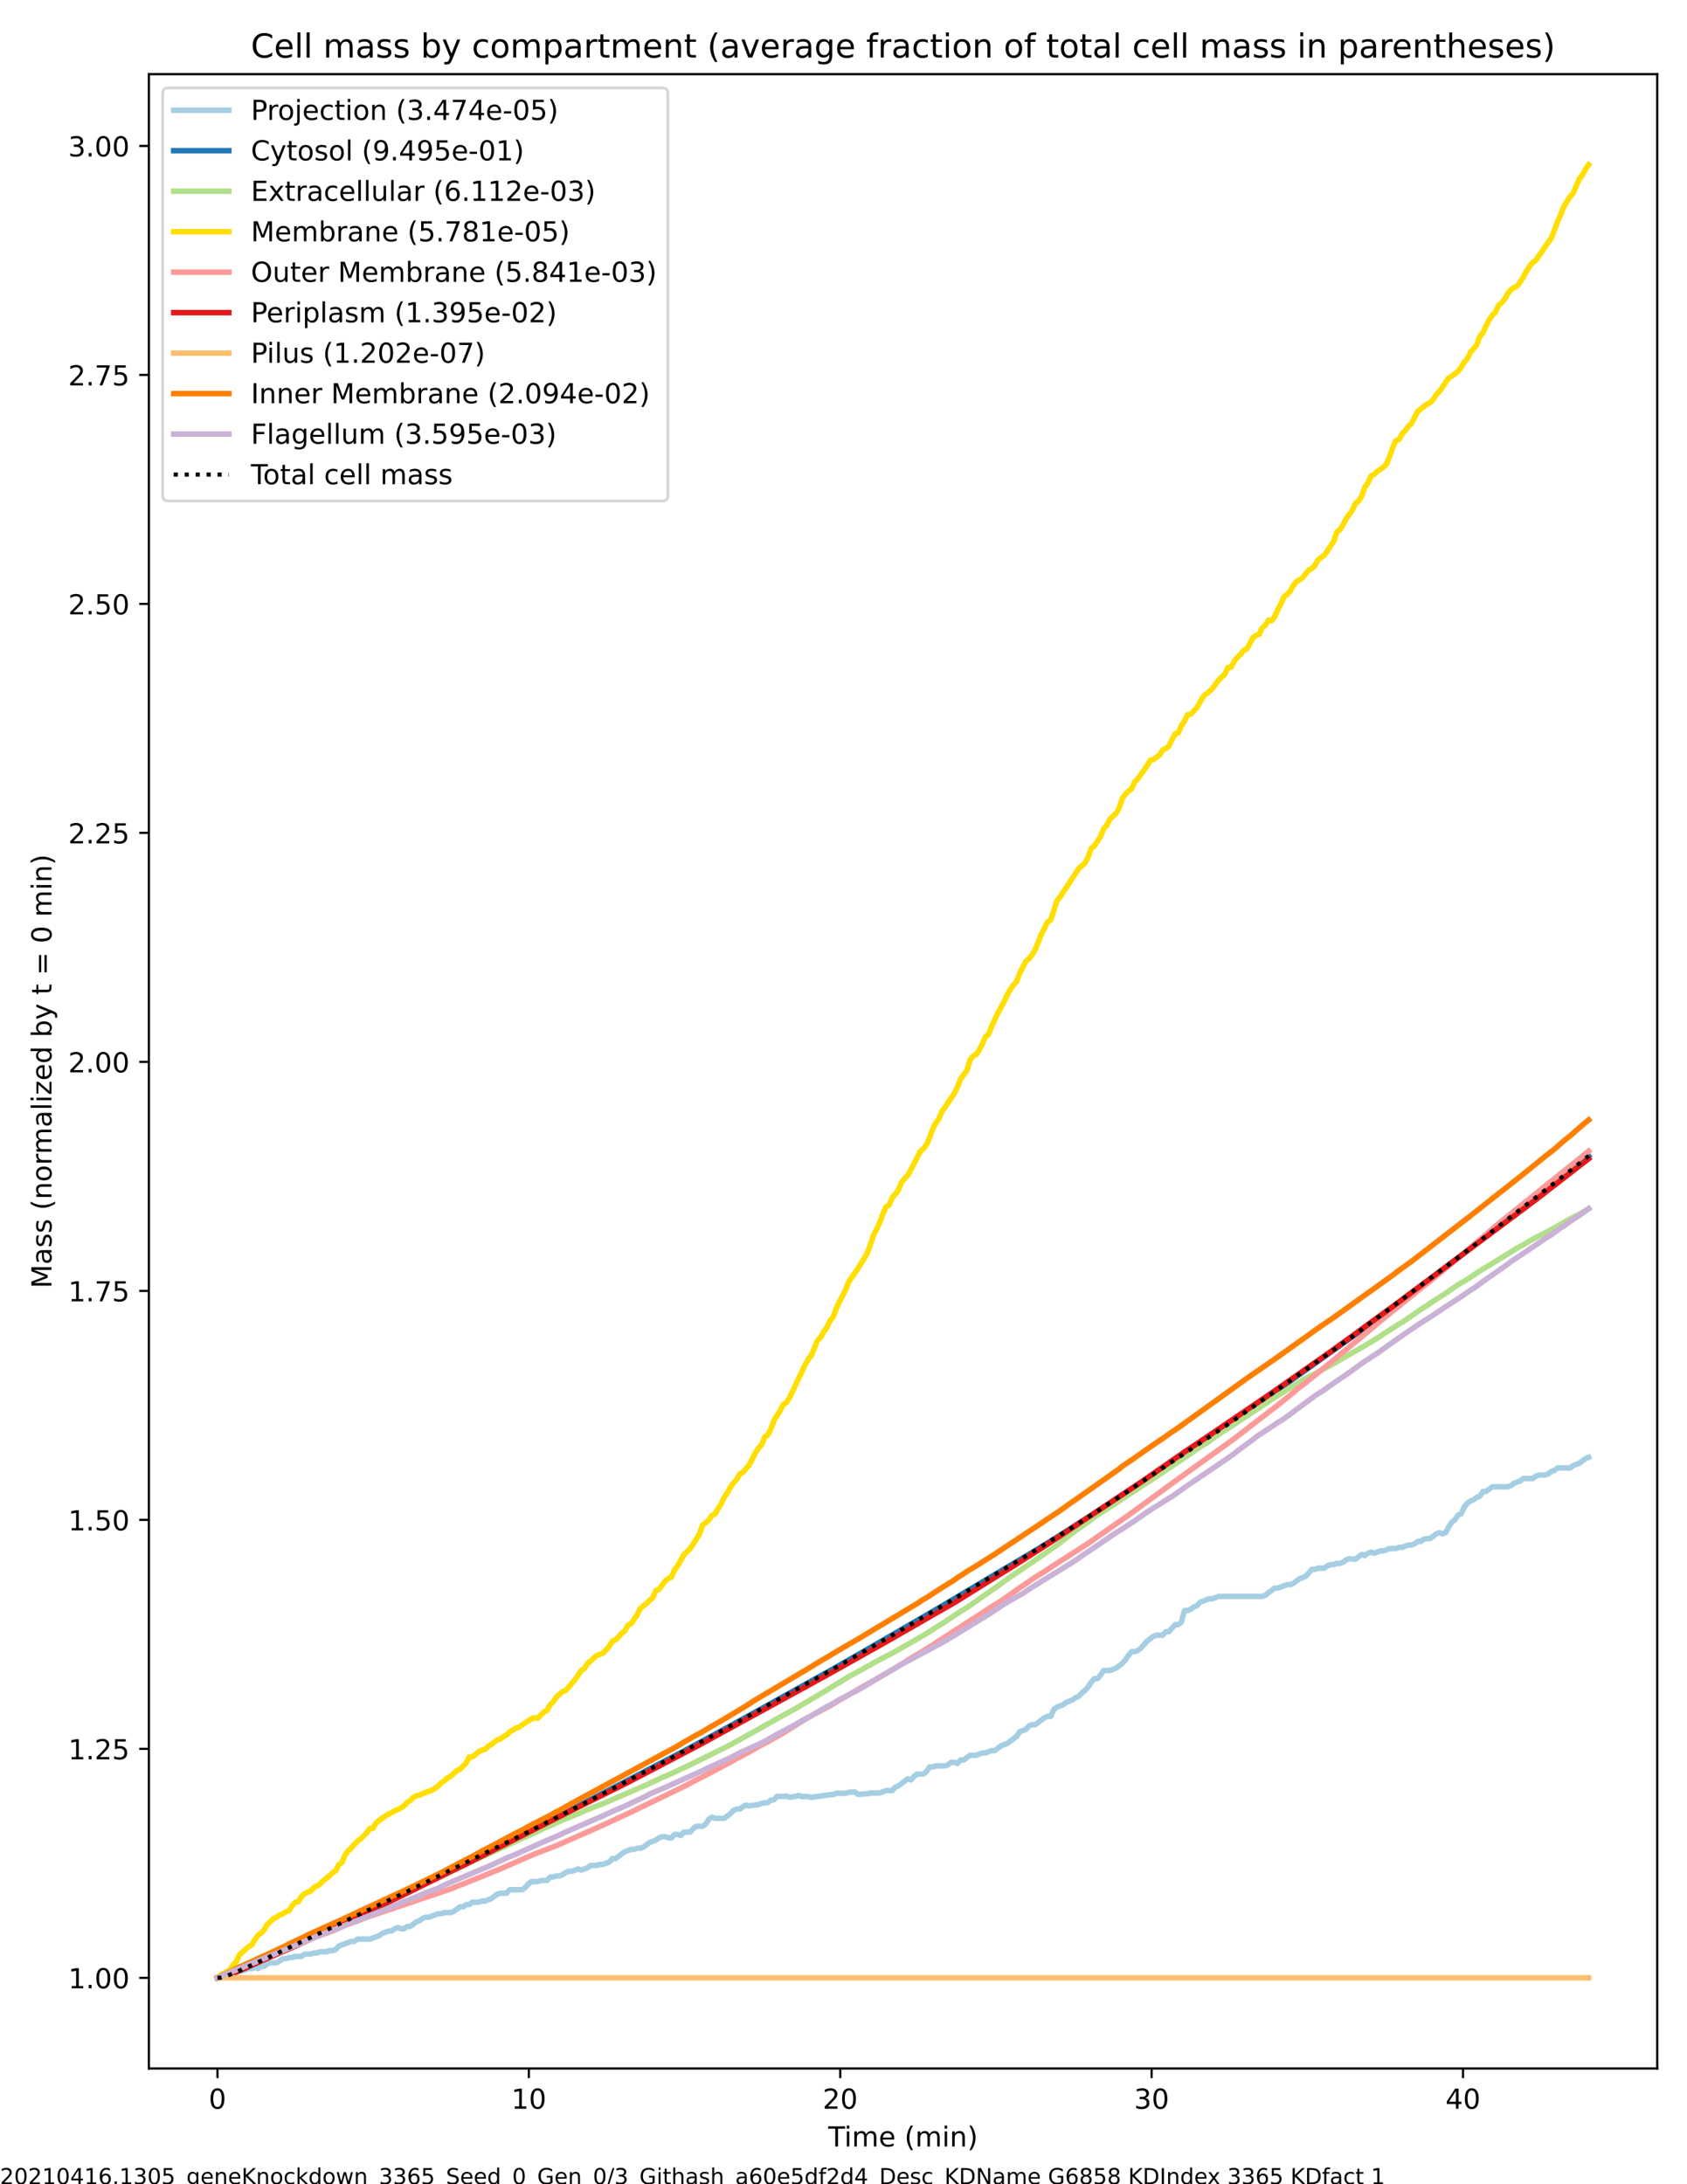 <?xml version="1.0" encoding="utf-8" standalone="no"?>
<!DOCTYPE svg PUBLIC "-//W3C//DTD SVG 1.1//EN"
  "http://www.w3.org/Graphics/SVG/1.1/DTD/svg11.dtd">
<!-- Created with matplotlib (https://matplotlib.org/) -->
<svg height="792pt" version="1.1" viewBox="0 0 612 792" width="612pt" xmlns="http://www.w3.org/2000/svg" xmlns:xlink="http://www.w3.org/1999/xlink">
 <defs>
  <style type="text/css">
*{stroke-linecap:butt;stroke-linejoin:round;}
  </style>
 </defs>
 <g id="figure_1">
  <g id="patch_1">
   <path d="M 0 792 
L 612 792 
L 612 0 
L 0 0 
z
" style="fill:#ffffff;"/>
  </g>
  <g id="axes_1">
   <g id="patch_2">
    <path d="M 54.02 750.04 
L 601.2 750.04 
L 601.2 26.88 
L 54.02 26.88 
z
" style="fill:#ffffff;"/>
   </g>
   <g id="matplotlib.axis_1">
    <g id="xtick_1">
     <g id="line2d_1">
      <defs>
       <path d="M 0 0 
L 0 3.5 
" id="mf9e8b83d68" style="stroke:#000000;stroke-width:0.8;"/>
      </defs>
      <g>
       <use style="stroke:#000000;stroke-width:0.8;" x="78.892" xlink:href="#mf9e8b83d68" y="750.04"/>
      </g>
     </g>
     <g id="text_1">
      <!-- 0 -->
      <defs>
       <path d="M 31.781 66.406 
Q 24.172 66.406 20.328 58.906 
Q 16.5 51.422 16.5 36.375 
Q 16.5 21.391 20.328 13.891 
Q 24.172 6.391 31.781 6.391 
Q 39.453 6.391 43.281 13.891 
Q 47.125 21.391 47.125 36.375 
Q 47.125 51.422 43.281 58.906 
Q 39.453 66.406 31.781 66.406 
z
M 31.781 74.219 
Q 44.047 74.219 50.516 64.516 
Q 56.984 54.828 56.984 36.375 
Q 56.984 17.969 50.516 8.266 
Q 44.047 -1.422 31.781 -1.422 
Q 19.531 -1.422 13.062 8.266 
Q 6.594 17.969 6.594 36.375 
Q 6.594 54.828 13.062 64.516 
Q 19.531 74.219 31.781 74.219 
z
" id="DejaVuSans-48"/>
      </defs>
      <g transform="translate(75.711 764.638)scale(0.1 -0.1)">
       <use xlink:href="#DejaVuSans-48"/>
      </g>
     </g>
    </g>
    <g id="xtick_2">
     <g id="line2d_2">
      <g>
       <use style="stroke:#000000;stroke-width:0.8;" x="191.854" xlink:href="#mf9e8b83d68" y="750.04"/>
      </g>
     </g>
     <g id="text_2">
      <!-- 10 -->
      <defs>
       <path d="M 12.406 8.297 
L 28.516 8.297 
L 28.516 63.922 
L 10.984 60.406 
L 10.984 69.391 
L 28.422 72.906 
L 38.281 72.906 
L 38.281 8.297 
L 54.391 8.297 
L 54.391 0 
L 12.406 0 
z
" id="DejaVuSans-49"/>
      </defs>
      <g transform="translate(185.492 764.638)scale(0.1 -0.1)">
       <use xlink:href="#DejaVuSans-49"/>
       <use x="63.623" xlink:href="#DejaVuSans-48"/>
      </g>
     </g>
    </g>
    <g id="xtick_3">
     <g id="line2d_3">
      <g>
       <use style="stroke:#000000;stroke-width:0.8;" x="304.817" xlink:href="#mf9e8b83d68" y="750.04"/>
      </g>
     </g>
     <g id="text_3">
      <!-- 20 -->
      <defs>
       <path d="M 19.188 8.297 
L 53.609 8.297 
L 53.609 0 
L 7.328 0 
L 7.328 8.297 
Q 12.938 14.109 22.625 23.891 
Q 32.328 33.688 34.812 36.531 
Q 39.547 41.844 41.422 45.531 
Q 43.312 49.219 43.312 52.781 
Q 43.312 58.594 39.234 62.25 
Q 35.156 65.922 28.609 65.922 
Q 23.969 65.922 18.812 64.312 
Q 13.672 62.703 7.812 59.422 
L 7.812 69.391 
Q 13.766 71.781 18.938 73 
Q 24.125 74.219 28.422 74.219 
Q 39.75 74.219 46.484 68.547 
Q 53.219 62.891 53.219 53.422 
Q 53.219 48.922 51.531 44.891 
Q 49.859 40.875 45.406 35.406 
Q 44.188 33.984 37.641 27.219 
Q 31.109 20.453 19.188 8.297 
z
" id="DejaVuSans-50"/>
      </defs>
      <g transform="translate(298.454 764.638)scale(0.1 -0.1)">
       <use xlink:href="#DejaVuSans-50"/>
       <use x="63.623" xlink:href="#DejaVuSans-48"/>
      </g>
     </g>
    </g>
    <g id="xtick_4">
     <g id="line2d_4">
      <g>
       <use style="stroke:#000000;stroke-width:0.8;" x="417.779" xlink:href="#mf9e8b83d68" y="750.04"/>
      </g>
     </g>
     <g id="text_4">
      <!-- 30 -->
      <defs>
       <path d="M 40.578 39.312 
Q 47.656 37.797 51.625 33 
Q 55.609 28.219 55.609 21.188 
Q 55.609 10.406 48.188 4.484 
Q 40.766 -1.422 27.094 -1.422 
Q 22.516 -1.422 17.656 -0.516 
Q 12.797 0.391 7.625 2.203 
L 7.625 11.719 
Q 11.719 9.328 16.594 8.109 
Q 21.484 6.891 26.812 6.891 
Q 36.078 6.891 40.938 10.547 
Q 45.797 14.203 45.797 21.188 
Q 45.797 27.641 41.281 31.266 
Q 36.766 34.906 28.719 34.906 
L 20.219 34.906 
L 20.219 43.016 
L 29.109 43.016 
Q 36.375 43.016 40.234 45.922 
Q 44.094 48.828 44.094 54.297 
Q 44.094 59.906 40.109 62.906 
Q 36.141 65.922 28.719 65.922 
Q 24.656 65.922 20.016 65.031 
Q 15.375 64.156 9.812 62.312 
L 9.812 71.094 
Q 15.438 72.656 20.344 73.438 
Q 25.25 74.219 29.594 74.219 
Q 40.828 74.219 47.359 69.109 
Q 53.906 64.016 53.906 55.328 
Q 53.906 49.266 50.438 45.094 
Q 46.969 40.922 40.578 39.312 
z
" id="DejaVuSans-51"/>
      </defs>
      <g transform="translate(411.417 764.638)scale(0.1 -0.1)">
       <use xlink:href="#DejaVuSans-51"/>
       <use x="63.623" xlink:href="#DejaVuSans-48"/>
      </g>
     </g>
    </g>
    <g id="xtick_5">
     <g id="line2d_5">
      <g>
       <use style="stroke:#000000;stroke-width:0.8;" x="530.742" xlink:href="#mf9e8b83d68" y="750.04"/>
      </g>
     </g>
     <g id="text_5">
      <!-- 40 -->
      <defs>
       <path d="M 37.797 64.312 
L 12.891 25.391 
L 37.797 25.391 
z
M 35.203 72.906 
L 47.609 72.906 
L 47.609 25.391 
L 58.016 25.391 
L 58.016 17.188 
L 47.609 17.188 
L 47.609 0 
L 37.797 0 
L 37.797 17.188 
L 4.891 17.188 
L 4.891 26.703 
z
" id="DejaVuSans-52"/>
      </defs>
      <g transform="translate(524.379 764.638)scale(0.1 -0.1)">
       <use xlink:href="#DejaVuSans-52"/>
       <use x="63.623" xlink:href="#DejaVuSans-48"/>
      </g>
     </g>
    </g>
    <g id="text_6">
     <!-- Time (min) -->
     <defs>
      <path d="M -0.297 72.906 
L 61.375 72.906 
L 61.375 64.594 
L 35.5 64.594 
L 35.5 0 
L 25.594 0 
L 25.594 64.594 
L -0.297 64.594 
z
" id="DejaVuSans-84"/>
      <path d="M 9.422 54.688 
L 18.406 54.688 
L 18.406 0 
L 9.422 0 
z
M 9.422 75.984 
L 18.406 75.984 
L 18.406 64.594 
L 9.422 64.594 
z
" id="DejaVuSans-105"/>
      <path d="M 52 44.188 
Q 55.375 50.25 60.062 53.125 
Q 64.75 56 71.094 56 
Q 79.641 56 84.281 50.016 
Q 88.922 44.047 88.922 33.016 
L 88.922 0 
L 79.891 0 
L 79.891 32.719 
Q 79.891 40.578 77.094 44.375 
Q 74.312 48.188 68.609 48.188 
Q 61.625 48.188 57.562 43.547 
Q 53.516 38.922 53.516 30.906 
L 53.516 0 
L 44.484 0 
L 44.484 32.719 
Q 44.484 40.625 41.703 44.406 
Q 38.922 48.188 33.109 48.188 
Q 26.219 48.188 22.156 43.531 
Q 18.109 38.875 18.109 30.906 
L 18.109 0 
L 9.078 0 
L 9.078 54.688 
L 18.109 54.688 
L 18.109 46.188 
Q 21.188 51.219 25.484 53.609 
Q 29.781 56 35.688 56 
Q 41.656 56 45.828 52.969 
Q 50 49.953 52 44.188 
z
" id="DejaVuSans-109"/>
      <path d="M 56.203 29.594 
L 56.203 25.203 
L 14.891 25.203 
Q 15.484 15.922 20.484 11.062 
Q 25.484 6.203 34.422 6.203 
Q 39.594 6.203 44.453 7.469 
Q 49.312 8.734 54.109 11.281 
L 54.109 2.781 
Q 49.266 0.734 44.188 -0.344 
Q 39.109 -1.422 33.891 -1.422 
Q 20.797 -1.422 13.156 6.188 
Q 5.516 13.812 5.516 26.812 
Q 5.516 40.234 12.766 48.109 
Q 20.016 56 32.328 56 
Q 43.359 56 49.781 48.891 
Q 56.203 41.797 56.203 29.594 
z
M 47.219 32.234 
Q 47.125 39.594 43.094 43.984 
Q 39.062 48.391 32.422 48.391 
Q 24.906 48.391 20.391 44.141 
Q 15.875 39.891 15.188 32.172 
z
" id="DejaVuSans-101"/>
      <path id="DejaVuSans-32"/>
      <path d="M 31 75.875 
Q 24.469 64.656 21.281 53.656 
Q 18.109 42.672 18.109 31.391 
Q 18.109 20.125 21.312 9.062 
Q 24.516 -2 31 -13.188 
L 23.188 -13.188 
Q 15.875 -1.703 12.234 9.375 
Q 8.594 20.453 8.594 31.391 
Q 8.594 42.281 12.203 53.312 
Q 15.828 64.359 23.188 75.875 
z
" id="DejaVuSans-40"/>
      <path d="M 54.891 33.016 
L 54.891 0 
L 45.906 0 
L 45.906 32.719 
Q 45.906 40.484 42.875 44.328 
Q 39.844 48.188 33.797 48.188 
Q 26.516 48.188 22.312 43.547 
Q 18.109 38.922 18.109 30.906 
L 18.109 0 
L 9.078 0 
L 9.078 54.688 
L 18.109 54.688 
L 18.109 46.188 
Q 21.344 51.125 25.703 53.562 
Q 30.078 56 35.797 56 
Q 45.219 56 50.047 50.172 
Q 54.891 44.344 54.891 33.016 
z
" id="DejaVuSans-110"/>
      <path d="M 8.016 75.875 
L 15.828 75.875 
Q 23.141 64.359 26.781 53.312 
Q 30.422 42.281 30.422 31.391 
Q 30.422 20.453 26.781 9.375 
Q 23.141 -1.703 15.828 -13.188 
L 8.016 -13.188 
Q 14.5 -2 17.703 9.062 
Q 20.906 20.125 20.906 31.391 
Q 20.906 42.672 17.703 53.656 
Q 14.5 64.656 8.016 75.875 
z
" id="DejaVuSans-41"/>
     </defs>
     <g transform="translate(300.458 778.317)scale(0.1 -0.1)">
      <use xlink:href="#DejaVuSans-84"/>
      <use x="57.959" xlink:href="#DejaVuSans-105"/>
      <use x="85.742" xlink:href="#DejaVuSans-109"/>
      <use x="183.154" xlink:href="#DejaVuSans-101"/>
      <use x="244.678" xlink:href="#DejaVuSans-32"/>
      <use x="276.465" xlink:href="#DejaVuSans-40"/>
      <use x="315.479" xlink:href="#DejaVuSans-109"/>
      <use x="412.891" xlink:href="#DejaVuSans-105"/>
      <use x="440.674" xlink:href="#DejaVuSans-110"/>
      <use x="504.053" xlink:href="#DejaVuSans-41"/>
     </g>
    </g>
   </g>
   <g id="matplotlib.axis_2">
    <g id="ytick_1">
     <g id="line2d_6">
      <defs>
       <path d="M 0 0 
L -3.5 0 
" id="m34e10b127f" style="stroke:#000000;stroke-width:0.8;"/>
      </defs>
      <g>
       <use style="stroke:#000000;stroke-width:0.8;" x="54.02" xlink:href="#m34e10b127f" y="717.169"/>
      </g>
     </g>
     <g id="text_7">
      <!-- 1.00 -->
      <defs>
       <path d="M 10.688 12.406 
L 21 12.406 
L 21 0 
L 10.688 0 
z
" id="DejaVuSans-46"/>
      </defs>
      <g transform="translate(24.754 720.968)scale(0.1 -0.1)">
       <use xlink:href="#DejaVuSans-49"/>
       <use x="63.623" xlink:href="#DejaVuSans-46"/>
       <use x="95.41" xlink:href="#DejaVuSans-48"/>
       <use x="159.033" xlink:href="#DejaVuSans-48"/>
      </g>
     </g>
    </g>
    <g id="ytick_2">
     <g id="line2d_7">
      <g>
       <use style="stroke:#000000;stroke-width:0.8;" x="54.02" xlink:href="#m34e10b127f" y="634.138"/>
      </g>
     </g>
     <g id="text_8">
      <!-- 1.25 -->
      <defs>
       <path d="M 10.797 72.906 
L 49.516 72.906 
L 49.516 64.594 
L 19.828 64.594 
L 19.828 46.734 
Q 21.969 47.469 24.109 47.828 
Q 26.266 48.188 28.422 48.188 
Q 40.625 48.188 47.75 41.5 
Q 54.891 34.812 54.891 23.391 
Q 54.891 11.625 47.562 5.094 
Q 40.234 -1.422 26.906 -1.422 
Q 22.312 -1.422 17.547 -0.641 
Q 12.797 0.141 7.719 1.703 
L 7.719 11.625 
Q 12.109 9.234 16.797 8.062 
Q 21.484 6.891 26.703 6.891 
Q 35.156 6.891 40.078 11.328 
Q 45.016 15.766 45.016 23.391 
Q 45.016 31 40.078 35.438 
Q 35.156 39.891 26.703 39.891 
Q 22.75 39.891 18.812 39.016 
Q 14.891 38.141 10.797 36.281 
z
" id="DejaVuSans-53"/>
      </defs>
      <g transform="translate(24.754 637.938)scale(0.1 -0.1)">
       <use xlink:href="#DejaVuSans-49"/>
       <use x="63.623" xlink:href="#DejaVuSans-46"/>
       <use x="95.41" xlink:href="#DejaVuSans-50"/>
       <use x="159.033" xlink:href="#DejaVuSans-53"/>
      </g>
     </g>
    </g>
    <g id="ytick_3">
     <g id="line2d_8">
      <g>
       <use style="stroke:#000000;stroke-width:0.8;" x="54.02" xlink:href="#m34e10b127f" y="551.108"/>
      </g>
     </g>
     <g id="text_9">
      <!-- 1.50 -->
      <g transform="translate(24.754 554.907)scale(0.1 -0.1)">
       <use xlink:href="#DejaVuSans-49"/>
       <use x="63.623" xlink:href="#DejaVuSans-46"/>
       <use x="95.41" xlink:href="#DejaVuSans-53"/>
       <use x="159.033" xlink:href="#DejaVuSans-48"/>
      </g>
     </g>
    </g>
    <g id="ytick_4">
     <g id="line2d_9">
      <g>
       <use style="stroke:#000000;stroke-width:0.8;" x="54.02" xlink:href="#m34e10b127f" y="468.077"/>
      </g>
     </g>
     <g id="text_10">
      <!-- 1.75 -->
      <defs>
       <path d="M 8.203 72.906 
L 55.078 72.906 
L 55.078 68.703 
L 28.609 0 
L 18.312 0 
L 43.219 64.594 
L 8.203 64.594 
z
" id="DejaVuSans-55"/>
      </defs>
      <g transform="translate(24.754 471.876)scale(0.1 -0.1)">
       <use xlink:href="#DejaVuSans-49"/>
       <use x="63.623" xlink:href="#DejaVuSans-46"/>
       <use x="95.41" xlink:href="#DejaVuSans-55"/>
       <use x="159.033" xlink:href="#DejaVuSans-53"/>
      </g>
     </g>
    </g>
    <g id="ytick_5">
     <g id="line2d_10">
      <g>
       <use style="stroke:#000000;stroke-width:0.8;" x="54.02" xlink:href="#m34e10b127f" y="385.046"/>
      </g>
     </g>
     <g id="text_11">
      <!-- 2.00 -->
      <g transform="translate(24.754 388.845)scale(0.1 -0.1)">
       <use xlink:href="#DejaVuSans-50"/>
       <use x="63.623" xlink:href="#DejaVuSans-46"/>
       <use x="95.41" xlink:href="#DejaVuSans-48"/>
       <use x="159.033" xlink:href="#DejaVuSans-48"/>
      </g>
     </g>
    </g>
    <g id="ytick_6">
     <g id="line2d_11">
      <g>
       <use style="stroke:#000000;stroke-width:0.8;" x="54.02" xlink:href="#m34e10b127f" y="302.015"/>
      </g>
     </g>
     <g id="text_12">
      <!-- 2.25 -->
      <g transform="translate(24.754 305.814)scale(0.1 -0.1)">
       <use xlink:href="#DejaVuSans-50"/>
       <use x="63.623" xlink:href="#DejaVuSans-46"/>
       <use x="95.41" xlink:href="#DejaVuSans-50"/>
       <use x="159.033" xlink:href="#DejaVuSans-53"/>
      </g>
     </g>
    </g>
    <g id="ytick_7">
     <g id="line2d_12">
      <g>
       <use style="stroke:#000000;stroke-width:0.8;" x="54.02" xlink:href="#m34e10b127f" y="218.984"/>
      </g>
     </g>
     <g id="text_13">
      <!-- 2.50 -->
      <g transform="translate(24.754 222.784)scale(0.1 -0.1)">
       <use xlink:href="#DejaVuSans-50"/>
       <use x="63.623" xlink:href="#DejaVuSans-46"/>
       <use x="95.41" xlink:href="#DejaVuSans-53"/>
       <use x="159.033" xlink:href="#DejaVuSans-48"/>
      </g>
     </g>
    </g>
    <g id="ytick_8">
     <g id="line2d_13">
      <g>
       <use style="stroke:#000000;stroke-width:0.8;" x="54.02" xlink:href="#m34e10b127f" y="135.954"/>
      </g>
     </g>
     <g id="text_14">
      <!-- 2.75 -->
      <g transform="translate(24.754 139.753)scale(0.1 -0.1)">
       <use xlink:href="#DejaVuSans-50"/>
       <use x="63.623" xlink:href="#DejaVuSans-46"/>
       <use x="95.41" xlink:href="#DejaVuSans-55"/>
       <use x="159.033" xlink:href="#DejaVuSans-53"/>
      </g>
     </g>
    </g>
    <g id="ytick_9">
     <g id="line2d_14">
      <g>
       <use style="stroke:#000000;stroke-width:0.8;" x="54.02" xlink:href="#m34e10b127f" y="52.923"/>
      </g>
     </g>
     <g id="text_15">
      <!-- 3.00 -->
      <g transform="translate(24.754 56.722)scale(0.1 -0.1)">
       <use xlink:href="#DejaVuSans-51"/>
       <use x="63.623" xlink:href="#DejaVuSans-46"/>
       <use x="95.41" xlink:href="#DejaVuSans-48"/>
       <use x="159.033" xlink:href="#DejaVuSans-48"/>
      </g>
     </g>
    </g>
    <g id="text_16">
     <!-- Mass (normalized by t = 0 min) -->
     <defs>
      <path d="M 9.812 72.906 
L 24.516 72.906 
L 43.109 23.297 
L 61.812 72.906 
L 76.516 72.906 
L 76.516 0 
L 66.891 0 
L 66.891 64.016 
L 48.094 14.016 
L 38.188 14.016 
L 19.391 64.016 
L 19.391 0 
L 9.812 0 
z
" id="DejaVuSans-77"/>
      <path d="M 34.281 27.484 
Q 23.391 27.484 19.188 25 
Q 14.984 22.516 14.984 16.5 
Q 14.984 11.719 18.141 8.906 
Q 21.297 6.109 26.703 6.109 
Q 34.188 6.109 38.703 11.406 
Q 43.219 16.703 43.219 25.484 
L 43.219 27.484 
z
M 52.203 31.203 
L 52.203 0 
L 43.219 0 
L 43.219 8.297 
Q 40.141 3.328 35.547 0.953 
Q 30.953 -1.422 24.312 -1.422 
Q 15.922 -1.422 10.953 3.297 
Q 6 8.016 6 15.922 
Q 6 25.141 12.172 29.828 
Q 18.359 34.516 30.609 34.516 
L 43.219 34.516 
L 43.219 35.406 
Q 43.219 41.609 39.141 45 
Q 35.062 48.391 27.688 48.391 
Q 23 48.391 18.547 47.266 
Q 14.109 46.141 10.016 43.891 
L 10.016 52.203 
Q 14.938 54.109 19.578 55.047 
Q 24.219 56 28.609 56 
Q 40.484 56 46.344 49.844 
Q 52.203 43.703 52.203 31.203 
z
" id="DejaVuSans-97"/>
      <path d="M 44.281 53.078 
L 44.281 44.578 
Q 40.484 46.531 36.375 47.5 
Q 32.281 48.484 27.875 48.484 
Q 21.188 48.484 17.844 46.438 
Q 14.5 44.391 14.5 40.281 
Q 14.5 37.156 16.891 35.375 
Q 19.281 33.594 26.516 31.984 
L 29.594 31.297 
Q 39.156 29.25 43.188 25.516 
Q 47.219 21.781 47.219 15.094 
Q 47.219 7.469 41.188 3.016 
Q 35.156 -1.422 24.609 -1.422 
Q 20.219 -1.422 15.453 -0.562 
Q 10.688 0.297 5.422 2 
L 5.422 11.281 
Q 10.406 8.688 15.234 7.391 
Q 20.062 6.109 24.812 6.109 
Q 31.156 6.109 34.562 8.281 
Q 37.984 10.453 37.984 14.406 
Q 37.984 18.062 35.516 20.016 
Q 33.062 21.969 24.703 23.781 
L 21.578 24.516 
Q 13.234 26.266 9.516 29.906 
Q 5.812 33.547 5.812 39.891 
Q 5.812 47.609 11.281 51.797 
Q 16.75 56 26.812 56 
Q 31.781 56 36.172 55.266 
Q 40.578 54.547 44.281 53.078 
z
" id="DejaVuSans-115"/>
      <path d="M 30.609 48.391 
Q 23.391 48.391 19.188 42.75 
Q 14.984 37.109 14.984 27.297 
Q 14.984 17.484 19.156 11.844 
Q 23.344 6.203 30.609 6.203 
Q 37.797 6.203 41.984 11.859 
Q 46.188 17.531 46.188 27.297 
Q 46.188 37.016 41.984 42.703 
Q 37.797 48.391 30.609 48.391 
z
M 30.609 56 
Q 42.328 56 49.016 48.375 
Q 55.719 40.766 55.719 27.297 
Q 55.719 13.875 49.016 6.219 
Q 42.328 -1.422 30.609 -1.422 
Q 18.844 -1.422 12.172 6.219 
Q 5.516 13.875 5.516 27.297 
Q 5.516 40.766 12.172 48.375 
Q 18.844 56 30.609 56 
z
" id="DejaVuSans-111"/>
      <path d="M 41.109 46.297 
Q 39.594 47.172 37.812 47.578 
Q 36.031 48 33.891 48 
Q 26.266 48 22.188 43.047 
Q 18.109 38.094 18.109 28.812 
L 18.109 0 
L 9.078 0 
L 9.078 54.688 
L 18.109 54.688 
L 18.109 46.188 
Q 20.953 51.172 25.484 53.578 
Q 30.031 56 36.531 56 
Q 37.453 56 38.578 55.875 
Q 39.703 55.766 41.062 55.516 
z
" id="DejaVuSans-114"/>
      <path d="M 9.422 75.984 
L 18.406 75.984 
L 18.406 0 
L 9.422 0 
z
" id="DejaVuSans-108"/>
      <path d="M 5.516 54.688 
L 48.188 54.688 
L 48.188 46.484 
L 14.406 7.172 
L 48.188 7.172 
L 48.188 0 
L 4.297 0 
L 4.297 8.203 
L 38.094 47.516 
L 5.516 47.516 
z
" id="DejaVuSans-122"/>
      <path d="M 45.406 46.391 
L 45.406 75.984 
L 54.391 75.984 
L 54.391 0 
L 45.406 0 
L 45.406 8.203 
Q 42.578 3.328 38.25 0.953 
Q 33.938 -1.422 27.875 -1.422 
Q 17.969 -1.422 11.734 6.484 
Q 5.516 14.406 5.516 27.297 
Q 5.516 40.188 11.734 48.094 
Q 17.969 56 27.875 56 
Q 33.938 56 38.25 53.625 
Q 42.578 51.266 45.406 46.391 
z
M 14.797 27.297 
Q 14.797 17.391 18.875 11.75 
Q 22.953 6.109 30.078 6.109 
Q 37.203 6.109 41.297 11.75 
Q 45.406 17.391 45.406 27.297 
Q 45.406 37.203 41.297 42.844 
Q 37.203 48.484 30.078 48.484 
Q 22.953 48.484 18.875 42.844 
Q 14.797 37.203 14.797 27.297 
z
" id="DejaVuSans-100"/>
      <path d="M 48.688 27.297 
Q 48.688 37.203 44.609 42.844 
Q 40.531 48.484 33.406 48.484 
Q 26.266 48.484 22.188 42.844 
Q 18.109 37.203 18.109 27.297 
Q 18.109 17.391 22.188 11.75 
Q 26.266 6.109 33.406 6.109 
Q 40.531 6.109 44.609 11.75 
Q 48.688 17.391 48.688 27.297 
z
M 18.109 46.391 
Q 20.953 51.266 25.266 53.625 
Q 29.594 56 35.594 56 
Q 45.562 56 51.781 48.094 
Q 58.016 40.188 58.016 27.297 
Q 58.016 14.406 51.781 6.484 
Q 45.562 -1.422 35.594 -1.422 
Q 29.594 -1.422 25.266 0.953 
Q 20.953 3.328 18.109 8.203 
L 18.109 0 
L 9.078 0 
L 9.078 75.984 
L 18.109 75.984 
z
" id="DejaVuSans-98"/>
      <path d="M 32.172 -5.078 
Q 28.375 -14.844 24.75 -17.812 
Q 21.141 -20.797 15.094 -20.797 
L 7.906 -20.797 
L 7.906 -13.281 
L 13.188 -13.281 
Q 16.891 -13.281 18.938 -11.516 
Q 21 -9.766 23.484 -3.219 
L 25.094 0.875 
L 2.984 54.688 
L 12.5 54.688 
L 29.594 11.922 
L 46.688 54.688 
L 56.203 54.688 
z
" id="DejaVuSans-121"/>
      <path d="M 18.312 70.219 
L 18.312 54.688 
L 36.812 54.688 
L 36.812 47.703 
L 18.312 47.703 
L 18.312 18.016 
Q 18.312 11.328 20.141 9.422 
Q 21.969 7.516 27.594 7.516 
L 36.812 7.516 
L 36.812 0 
L 27.594 0 
Q 17.188 0 13.234 3.875 
Q 9.281 7.766 9.281 18.016 
L 9.281 47.703 
L 2.688 47.703 
L 2.688 54.688 
L 9.281 54.688 
L 9.281 70.219 
z
" id="DejaVuSans-116"/>
      <path d="M 10.594 45.406 
L 73.188 45.406 
L 73.188 37.203 
L 10.594 37.203 
z
M 10.594 25.484 
L 73.188 25.484 
L 73.188 17.188 
L 10.594 17.188 
z
" id="DejaVuSans-61"/>
     </defs>
     <g transform="translate(18.675 467.16)rotate(-90)scale(0.1 -0.1)">
      <use xlink:href="#DejaVuSans-77"/>
      <use x="86.279" xlink:href="#DejaVuSans-97"/>
      <use x="147.559" xlink:href="#DejaVuSans-115"/>
      <use x="199.658" xlink:href="#DejaVuSans-115"/>
      <use x="251.758" xlink:href="#DejaVuSans-32"/>
      <use x="283.545" xlink:href="#DejaVuSans-40"/>
      <use x="322.559" xlink:href="#DejaVuSans-110"/>
      <use x="385.938" xlink:href="#DejaVuSans-111"/>
      <use x="447.119" xlink:href="#DejaVuSans-114"/>
      <use x="486.482" xlink:href="#DejaVuSans-109"/>
      <use x="583.895" xlink:href="#DejaVuSans-97"/>
      <use x="645.174" xlink:href="#DejaVuSans-108"/>
      <use x="672.957" xlink:href="#DejaVuSans-105"/>
      <use x="700.74" xlink:href="#DejaVuSans-122"/>
      <use x="753.23" xlink:href="#DejaVuSans-101"/>
      <use x="814.754" xlink:href="#DejaVuSans-100"/>
      <use x="878.23" xlink:href="#DejaVuSans-32"/>
      <use x="910.018" xlink:href="#DejaVuSans-98"/>
      <use x="973.494" xlink:href="#DejaVuSans-121"/>
      <use x="1032.674" xlink:href="#DejaVuSans-32"/>
      <use x="1064.461" xlink:href="#DejaVuSans-116"/>
      <use x="1103.67" xlink:href="#DejaVuSans-32"/>
      <use x="1135.457" xlink:href="#DejaVuSans-61"/>
      <use x="1219.246" xlink:href="#DejaVuSans-32"/>
      <use x="1251.033" xlink:href="#DejaVuSans-48"/>
      <use x="1314.656" xlink:href="#DejaVuSans-32"/>
      <use x="1346.443" xlink:href="#DejaVuSans-109"/>
      <use x="1443.855" xlink:href="#DejaVuSans-105"/>
      <use x="1471.639" xlink:href="#DejaVuSans-110"/>
      <use x="1535.018" xlink:href="#DejaVuSans-41"/>
     </g>
    </g>
   </g>
   <g id="line2d_15">
    <path clip-path="url(#pa6e8478e7f)" d="M 78.892 717.169 
L 80.021 716.332 
L 81.149 716.332 
L 82.277 715.495 
L 84.533 715.495 
L 85.661 714.658 
L 87.917 714.658 
L 90.173 713.821 
L 91.301 713.821 
L 92.429 713.402 
L 93.557 713.829 
L 94.685 712.992 
L 95.813 712.992 
L 96.941 712.155 
L 98.069 711.736 
L 100.325 711.736 
L 101.453 711.062 
L 102.581 710.225 
L 103.709 710.225 
L 104.837 709.815 
L 105.965 709.815 
L 107.093 709.396 
L 109.349 709.404 
L 110.477 708.567 
L 112.733 708.567 
L 113.861 708.149 
L 114.989 708.149 
L 116.116 707.73 
L 118.372 707.738 
L 119.5 707.32 
L 120.628 707.32 
L 121.756 706.901 
L 122.884 705.646 
L 127.396 703.971 
L 128.524 703.971 
L 129.652 703.134 
L 134.164 703.134 
L 137.548 701.879 
L 138.676 701.042 
L 140.932 700.204 
L 142.06 700.204 
L 143.188 699.367 
L 144.316 698.949 
L 145.444 699.375 
L 146.572 699.375 
L 147.7 698.538 
L 148.828 698.538 
L 151.084 696.864 
L 152.212 696.446 
L 153.339 695.608 
L 154.467 695.19 
L 155.595 695.19 
L 158.979 693.934 
L 160.107 693.934 
L 161.235 693.516 
L 163.491 693.524 
L 164.619 693.105 
L 166.875 691.431 
L 168.003 691.431 
L 169.131 690.594 
L 170.259 690.594 
L 171.387 689.757 
L 173.643 689.757 
L 174.771 689.338 
L 175.899 689.338 
L 178.155 688.501 
L 180.411 686.827 
L 181.539 686.478 
L 183.795 686.478 
L 184.923 685.222 
L 189.435 685.222 
L 190.562 684.385 
L 191.69 683.129 
L 192.818 682.292 
L 195.074 682.292 
L 196.202 681.873 
L 198.458 681.873 
L 199.586 680.618 
L 200.714 680.618 
L 201.842 680.199 
L 202.97 680.199 
L 204.098 679.781 
L 205.226 678.944 
L 206.354 678.525 
L 207.482 678.525 
L 209.738 677.688 
L 210.866 678.115 
L 213.122 677.278 
L 214.25 676.44 
L 216.506 676.44 
L 217.634 676.022 
L 218.762 676.022 
L 221.018 675.193 
L 222.146 673.937 
L 223.274 673.937 
L 226.658 671.426 
L 228.913 670.589 
L 230.041 670.589 
L 231.169 670.17 
L 232.297 670.17 
L 233.425 669.752 
L 235.681 668.077 
L 237.937 667.24 
L 239.065 666.403 
L 240.193 665.985 
L 241.321 665.985 
L 242.449 666.411 
L 243.577 666.411 
L 244.705 665.156 
L 245.833 665.156 
L 246.961 665.582 
L 248.089 664.335 
L 250.345 664.335 
L 251.473 663.079 
L 252.601 662.242 
L 254.857 662.25 
L 255.985 661.413 
L 257.113 659.739 
L 258.241 658.902 
L 259.369 659.329 
L 262.753 659.329 
L 265.009 657.654 
L 266.136 656.399 
L 267.264 655.98 
L 268.392 655.98 
L 269.52 655.143 
L 270.648 654.561 
L 271.776 654.824 
L 275.16 654.334 
L 276.288 653.916 
L 278.544 653.589 
L 279.672 652.752 
L 280.8 652.588 
L 281.928 651.333 
L 284.184 651.432 
L 285.312 651.269 
L 286.44 651.696 
L 288.696 651.369 
L 289.824 651.042 
L 290.952 651.469 
L 293.208 651.469 
L 294.336 651.732 
L 301.104 650.752 
L 302.232 650.752 
L 303.359 650.261 
L 306.743 650.261 
L 307.871 649.935 
L 308.999 649.771 
L 310.127 649.771 
L 311.255 650.625 
L 312.383 650.625 
L 313.511 650.461 
L 314.639 650.461 
L 315.767 650.134 
L 319.151 650.134 
L 321.407 649.281 
L 323.663 649.281 
L 324.791 648.001 
L 325.919 647.574 
L 329.303 645.014 
L 330.431 645.432 
L 331.559 644.152 
L 332.687 643.299 
L 334.943 643.299 
L 336.071 642.446 
L 337.199 640.739 
L 338.327 640.739 
L 339.455 640.312 
L 342.838 640.312 
L 343.966 639.885 
L 345.094 639.032 
L 346.222 639.032 
L 347.35 639.459 
L 348.478 638.179 
L 349.606 638.179 
L 351.862 636.472 
L 354.118 636.472 
L 356.374 635.618 
L 357.502 635.618 
L 359.758 634.765 
L 360.886 634.765 
L 363.142 633.058 
L 365.398 632.205 
L 368.782 629.645 
L 369.91 627.938 
L 372.166 627.084 
L 373.294 625.804 
L 374.422 625.378 
L 375.55 625.378 
L 378.933 622.817 
L 380.061 622.391 
L 381.189 622.391 
L 382.317 619.83 
L 383.445 618.977 
L 385.701 618.124 
L 386.829 617.27 
L 389.085 616.401 
L 390.213 615.548 
L 391.341 615.121 
L 392.469 613.841 
L 393.597 612.988 
L 394.725 611.707 
L 395.853 610.001 
L 396.981 608.721 
L 398.109 608.721 
L 399.237 607.44 
L 400.365 605.734 
L 402.621 605.734 
L 404.877 604.88 
L 407.133 603.173 
L 408.261 601.893 
L 409.389 600.186 
L 410.517 598.906 
L 411.645 598.906 
L 412.773 598.48 
L 413.901 597.626 
L 416.156 595.066 
L 418.412 593.359 
L 419.54 592.933 
L 421.796 592.933 
L 422.924 591.652 
L 424.052 591.652 
L 426.308 589.092 
L 427.436 589.092 
L 428.564 588.239 
L 429.692 583.972 
L 430.82 583.972 
L 431.948 583.545 
L 433.076 582.692 
L 434.204 582.265 
L 435.332 580.985 
L 438.716 579.705 
L 439.844 579.705 
L 442.1 578.851 
L 457.891 578.851 
L 459.019 578.425 
L 462.403 575.865 
L 463.531 575.865 
L 466.915 574.584 
L 468.043 574.584 
L 469.171 574.158 
L 471.427 572.451 
L 473.683 571.598 
L 475.939 569.037 
L 477.067 569.037 
L 478.195 568.611 
L 480.451 568.611 
L 481.579 567.757 
L 482.707 567.331 
L 483.835 567.331 
L 484.963 566.904 
L 486.091 566.904 
L 487.219 566.477 
L 488.347 565.624 
L 489.475 565.197 
L 490.602 565.36 
L 491.73 565.36 
L 493.986 563.654 
L 495.114 564.072 
L 496.242 563.219 
L 497.37 562.792 
L 498.498 563.219 
L 500.754 562.365 
L 501.882 562.365 
L 504.138 561.512 
L 506.394 561.512 
L 507.522 561.085 
L 508.65 561.085 
L 510.906 560.232 
L 512.034 560.232 
L 513.162 559.805 
L 514.29 558.952 
L 515.418 558.952 
L 516.546 558.098 
L 517.674 557.892 
L 518.802 557.892 
L 521.058 556.185 
L 522.186 555.759 
L 523.314 556.185 
L 524.442 555.759 
L 525.57 553.625 
L 526.698 551.918 
L 527.825 551.065 
L 528.953 549.358 
L 530.081 548.931 
L 531.209 546.371 
L 532.337 545.091 
L 533.465 544.238 
L 534.593 543.811 
L 535.721 542.958 
L 536.849 542.531 
L 537.977 540.824 
L 539.105 540.824 
L 541.361 539.117 
L 547.001 539.117 
L 548.129 538.691 
L 549.257 537.837 
L 551.513 536.984 
L 552.641 536.13 
L 556.025 536.13 
L 557.153 535.269 
L 558.281 534.842 
L 560.537 534.842 
L 561.665 534.416 
L 562.793 533.562 
L 563.921 533.135 
L 565.048 532.282 
L 569.56 532.282 
L 570.688 531.429 
L 572.944 530.575 
L 575.2 528.868 
L 576.328 528.442 
L 576.328 528.442 
" style="fill:none;stroke:#a6cee3;stroke-linecap:square;stroke-width:2;"/>
   </g>
   <g id="line2d_16">
    <path clip-path="url(#pa6e8478e7f)" d="M 78.892 717.169 
L 80.021 717.124 
L 82.277 716.512 
L 85.661 715.15 
L 93.557 711.571 
L 109.349 704.174 
L 129.652 694.503 
L 154.467 682.524 
L 201.842 659.001 
L 246.961 635.543 
L 259.369 628.869 
L 274.032 620.814 
L 303.359 604.533 
L 314.639 598.051 
L 339.455 583.69 
L 375.55 562.252 
L 383.445 557.374 
L 396.981 548.758 
L 422.924 531.638 
L 431.948 525.645 
L 445.484 516.64 
L 465.787 502.408 
L 493.986 482.281 
L 519.93 462.976 
L 547.001 442.271 
L 558.281 433.525 
L 576.328 419.218 
L 576.328 419.218 
" style="fill:none;stroke:#1f78b4;stroke-linecap:square;stroke-width:2;"/>
   </g>
   <g id="line2d_17">
    <path clip-path="url(#pa6e8478e7f)" d="M 78.892 717.169 
L 80.021 716.49 
L 82.277 715.351 
L 85.661 713.774 
L 90.173 711.734 
L 93.557 710.195 
L 95.813 709.188 
L 98.069 708.085 
L 102.581 706.153 
L 107.093 703.983 
L 117.244 699.377 
L 119.5 698.328 
L 121.756 697.352 
L 125.14 695.93 
L 146.572 686.036 
L 151.084 683.8 
L 156.723 681.38 
L 160.107 679.864 
L 162.363 678.831 
L 164.619 677.902 
L 166.875 676.854 
L 170.259 675.375 
L 192.818 665.089 
L 195.074 664.088 
L 197.33 662.911 
L 199.586 662.001 
L 204.098 659.941 
L 208.61 658.135 
L 211.994 656.687 
L 213.122 656.136 
L 218.762 654.022 
L 234.553 647.187 
L 240.193 644.526 
L 243.577 643.105 
L 246.961 641.521 
L 249.217 640.456 
L 253.729 638.26 
L 265.009 632.663 
L 279.672 624.477 
L 281.928 623.168 
L 288.696 619.486 
L 299.976 612.809 
L 307.871 607.967 
L 313.511 604.908 
L 314.639 604.222 
L 315.767 603.724 
L 316.895 602.982 
L 324.791 598.824 
L 332.687 594.313 
L 334.943 593.014 
L 337.199 591.621 
L 339.455 590.153 
L 341.71 588.794 
L 345.094 586.555 
L 348.478 584.297 
L 350.734 582.946 
L 363.142 574.245 
L 365.398 572.572 
L 373.294 567.222 
L 375.55 565.757 
L 383.445 560.254 
L 390.213 555.009 
L 393.597 552.671 
L 396.981 550.126 
L 404.877 545.003 
L 416.156 537.56 
L 417.284 536.926 
L 418.412 536.103 
L 419.54 535.437 
L 422.924 533.091 
L 427.436 530.15 
L 433.076 526.293 
L 434.204 525.464 
L 438.716 522.595 
L 440.972 520.858 
L 443.228 519.363 
L 446.612 517.212 
L 463.531 505.977 
L 464.659 505.388 
L 468.043 503.183 
L 470.299 501.898 
L 473.683 499.78 
L 474.811 499.266 
L 477.067 498.073 
L 482.707 495.074 
L 487.219 492.467 
L 496.242 487.292 
L 499.626 485.18 
L 500.754 484.544 
L 501.882 483.715 
L 506.394 480.862 
L 507.522 480.069 
L 508.65 479.475 
L 512.034 477.159 
L 513.162 476.431 
L 514.29 475.548 
L 517.674 473.372 
L 521.058 471.118 
L 524.442 468.959 
L 528.953 465.821 
L 531.209 464.547 
L 533.465 463.108 
L 535.721 461.618 
L 536.849 460.831 
L 539.105 459.496 
L 550.385 452.561 
L 551.513 451.99 
L 554.897 449.986 
L 558.281 448.157 
L 560.537 447.049 
L 562.793 445.797 
L 565.048 444.576 
L 567.304 443.298 
L 568.432 442.571 
L 574.072 439.615 
L 576.328 438.22 
L 576.328 438.22 
" style="fill:none;stroke:#b2df8a;stroke-linecap:square;stroke-width:2;"/>
   </g>
   <g id="line2d_18">
    <path clip-path="url(#pa6e8478e7f)" d="M 78.892 717.169 
L 80.021 716.106 
L 83.405 714.306 
L 84.533 712.52 
L 85.661 711.412 
L 86.789 708.877 
L 90.173 705.831 
L 91.301 705.274 
L 92.429 703.368 
L 93.557 701.763 
L 94.685 701.003 
L 95.813 699.759 
L 96.941 697.886 
L 99.197 695.708 
L 100.325 695.171 
L 101.453 694.402 
L 102.581 693.933 
L 103.709 693.208 
L 104.837 692.836 
L 105.965 691.004 
L 107.093 689.773 
L 108.221 689.584 
L 109.349 687.773 
L 110.477 686.66 
L 111.605 686.115 
L 112.733 685.696 
L 113.861 684.402 
L 114.989 683.921 
L 116.116 683.179 
L 117.244 681.995 
L 119.5 680.205 
L 120.628 679.073 
L 121.756 678.346 
L 122.884 676.109 
L 124.012 675.395 
L 125.14 672.743 
L 126.268 671.124 
L 127.396 670.176 
L 128.524 668.753 
L 129.652 667.678 
L 130.78 666.833 
L 133.036 664.604 
L 134.164 663.004 
L 135.292 662.962 
L 136.42 661.036 
L 138.676 659.21 
L 140.932 657.798 
L 142.06 657.285 
L 143.188 656.626 
L 144.316 656.213 
L 146.572 654.821 
L 147.7 653.576 
L 148.828 652.837 
L 149.956 651.786 
L 151.084 651.141 
L 152.212 650.923 
L 153.339 650.312 
L 156.723 649.148 
L 158.979 647.612 
L 160.107 646.489 
L 161.235 645.68 
L 162.363 644.673 
L 163.491 644.077 
L 165.747 642.017 
L 166.875 641.566 
L 169.131 639.23 
L 170.259 637.063 
L 171.387 637.09 
L 173.643 635.206 
L 174.771 634.588 
L 175.899 634.364 
L 177.027 633.299 
L 178.155 632.588 
L 180.411 630.884 
L 181.539 630.571 
L 182.667 629.684 
L 183.795 629.12 
L 184.923 627.913 
L 186.051 627.336 
L 187.179 626.557 
L 188.307 626.306 
L 189.435 625.414 
L 192.818 623.254 
L 193.946 622.835 
L 195.074 623.038 
L 197.33 620.735 
L 198.458 620.16 
L 199.586 618.13 
L 200.714 617.081 
L 201.842 615.351 
L 204.098 613.372 
L 205.226 613.02 
L 208.61 609.029 
L 210.866 605.775 
L 211.994 605.006 
L 213.122 603.234 
L 216.506 600.272 
L 218.762 599.433 
L 221.018 596.978 
L 222.146 595.1 
L 223.274 594.651 
L 224.402 593.568 
L 225.53 592.252 
L 226.658 591.382 
L 227.785 589.302 
L 228.913 588.788 
L 231.169 585.501 
L 232.297 583.246 
L 233.425 582.275 
L 234.553 581.456 
L 235.681 580.257 
L 236.809 579.365 
L 237.937 576.728 
L 239.065 576.293 
L 241.321 573.302 
L 242.449 572.378 
L 243.577 571.876 
L 244.705 569.142 
L 245.833 567.829 
L 248.089 563.775 
L 249.217 562.627 
L 250.345 561.652 
L 253.729 556.3 
L 254.857 553.016 
L 255.985 552.191 
L 257.113 551.151 
L 258.241 549.562 
L 259.369 548.947 
L 261.625 545.25 
L 262.753 542.867 
L 263.881 541.322 
L 265.009 539.197 
L 266.136 537.623 
L 267.264 536.437 
L 268.392 534.487 
L 269.52 533.799 
L 271.776 531.268 
L 274.032 526.825 
L 275.16 525.116 
L 276.288 523.885 
L 277.416 521.106 
L 278.544 520.317 
L 279.672 518.126 
L 280.8 515 
L 283.056 511.503 
L 284.184 509.211 
L 285.312 508.551 
L 286.44 506.769 
L 292.08 494.844 
L 293.208 492.905 
L 294.336 491.476 
L 296.592 485.975 
L 297.72 484.936 
L 298.848 482.873 
L 299.976 481.296 
L 301.104 478.937 
L 302.232 477.55 
L 303.359 474.541 
L 304.487 472.079 
L 305.615 470.002 
L 306.743 467.68 
L 307.871 464.944 
L 308.999 463.154 
L 311.255 459.958 
L 313.511 456.28 
L 314.639 454.382 
L 315.767 451.299 
L 316.895 447.789 
L 318.023 445.706 
L 319.151 443.291 
L 320.279 440.243 
L 321.407 437.574 
L 322.535 437.025 
L 323.663 434.363 
L 325.919 431.554 
L 327.047 428.637 
L 329.303 426.159 
L 330.431 424.216 
L 333.815 417.564 
L 334.943 416.552 
L 336.071 415.117 
L 337.199 412.586 
L 338.327 409.481 
L 339.455 407.256 
L 340.582 405.634 
L 341.71 402.962 
L 342.838 401.515 
L 346.222 396.382 
L 347.35 394.141 
L 348.478 391.251 
L 350.734 388.208 
L 351.862 384.468 
L 352.99 383.005 
L 354.118 382.364 
L 355.246 380.773 
L 356.374 378.529 
L 357.502 375.974 
L 358.63 375.05 
L 359.758 372.111 
L 362.014 367.32 
L 364.27 363.2 
L 365.398 360.762 
L 366.526 358.727 
L 367.654 357.146 
L 368.782 355.981 
L 369.91 352.906 
L 372.166 348.489 
L 373.294 347.689 
L 374.422 346.187 
L 375.55 344.334 
L 377.805 338.696 
L 380.061 334.269 
L 381.189 333.527 
L 383.445 326.619 
L 384.573 325.234 
L 391.341 314.927 
L 393.597 312.958 
L 394.725 310.808 
L 395.853 307.666 
L 396.981 306.76 
L 399.237 303.337 
L 400.365 300.597 
L 401.493 299.305 
L 402.621 297.067 
L 404.877 294.919 
L 406.005 292.991 
L 407.133 289.536 
L 408.261 287.978 
L 409.389 286.868 
L 410.517 286.058 
L 411.645 283.505 
L 412.773 282.394 
L 416.156 277.615 
L 417.284 275.685 
L 418.412 275.434 
L 420.668 273.758 
L 421.796 271.929 
L 422.924 271.447 
L 424.052 270.518 
L 425.18 268.158 
L 426.308 266.131 
L 427.436 265.758 
L 428.564 263.157 
L 429.692 261.502 
L 430.82 259.173 
L 431.948 258.962 
L 434.204 256.638 
L 436.46 252.614 
L 437.588 251.595 
L 438.716 250.77 
L 439.844 249.621 
L 442.1 246.601 
L 444.356 244.41 
L 445.484 242.037 
L 446.612 241.934 
L 447.74 239.771 
L 448.868 238.375 
L 449.996 237.339 
L 451.124 235.877 
L 452.251 235.317 
L 453.379 233.454 
L 454.507 231.273 
L 455.635 230.392 
L 456.763 230.022 
L 457.891 227.653 
L 459.019 226.751 
L 460.147 224.859 
L 461.275 225.095 
L 462.403 223.638 
L 463.531 221.101 
L 464.659 219.011 
L 465.787 216.427 
L 466.915 215.613 
L 468.043 214.364 
L 469.171 212.259 
L 470.299 210.915 
L 471.427 210.263 
L 472.555 209.428 
L 474.811 206.685 
L 475.939 206.113 
L 477.067 204.964 
L 478.195 202.954 
L 480.451 201.293 
L 481.579 199.704 
L 483.835 196.248 
L 484.963 192.926 
L 486.091 192.069 
L 487.219 190.329 
L 488.347 188.099 
L 490.602 184.997 
L 491.73 182.549 
L 492.858 181.67 
L 493.986 179.875 
L 495.114 176.681 
L 496.242 175.171 
L 497.37 172.574 
L 498.498 171.999 
L 499.626 170.974 
L 501.882 169.379 
L 503.01 168.233 
L 504.138 165.424 
L 505.266 162.248 
L 506.394 159.771 
L 507.522 159.372 
L 508.65 157.311 
L 509.778 156.126 
L 510.906 154.598 
L 512.034 153.572 
L 514.29 149.205 
L 516.546 147.4 
L 517.674 146.596 
L 518.802 146.001 
L 519.93 144.849 
L 521.058 143.129 
L 522.186 141.924 
L 525.57 137.025 
L 526.698 136.396 
L 528.953 134.671 
L 530.081 133.143 
L 531.209 131.298 
L 532.337 130.01 
L 533.465 127.711 
L 535.721 125.044 
L 536.849 121.971 
L 537.977 120.626 
L 539.105 118.153 
L 540.233 115.977 
L 541.361 114.359 
L 542.489 113.18 
L 543.617 110.748 
L 544.745 109.78 
L 545.873 108.452 
L 547.001 106.422 
L 548.129 105.05 
L 549.257 104.257 
L 550.385 103.751 
L 551.513 102.225 
L 552.641 100.417 
L 553.769 98.313 
L 554.897 96.522 
L 556.025 95.214 
L 557.153 94.351 
L 561.665 87.839 
L 562.793 86.353 
L 565.048 80.326 
L 566.176 77.857 
L 567.304 74.972 
L 569.56 71.314 
L 570.688 70.054 
L 572.944 64.849 
L 574.072 63.451 
L 575.2 61.289 
L 576.328 59.751 
L 576.328 59.751 
" style="fill:none;stroke:#ffde00;stroke-linecap:square;stroke-width:2;"/>
   </g>
   <g id="line2d_19">
    <path clip-path="url(#pa6e8478e7f)" d="M 78.892 717.169 
L 81.149 716.188 
L 92.429 711.262 
L 95.813 710.017 
L 100.325 708.241 
L 108.221 705.108 
L 114.989 702.183 
L 120.628 700.189 
L 125.14 698.194 
L 127.396 697.337 
L 129.652 696.551 
L 133.036 695.212 
L 149.956 689.503 
L 151.084 689.168 
L 152.212 688.708 
L 154.467 688.001 
L 163.491 684.918 
L 166.875 683.564 
L 168.003 683.165 
L 170.259 682.221 
L 177.027 679.507 
L 181.539 677.669 
L 193.946 672.252 
L 201.842 669.239 
L 214.25 663.786 
L 219.89 661.256 
L 223.274 659.689 
L 226.658 658.113 
L 228.913 657.082 
L 231.169 655.977 
L 248.089 647.813 
L 252.601 645.411 
L 255.985 643.733 
L 258.241 642.535 
L 265.009 638.93 
L 267.264 637.642 
L 269.52 636.494 
L 276.288 632.729 
L 278.544 631.536 
L 284.184 628.352 
L 293.208 622.72 
L 301.104 618.537 
L 304.487 616.518 
L 306.743 615.211 
L 311.255 612.573 
L 321.407 606.839 
L 323.663 605.46 
L 328.175 602.743 
L 329.303 601.942 
L 333.815 599.311 
L 338.327 596.51 
L 349.606 589.168 
L 355.246 585.574 
L 359.758 582.593 
L 363.142 580.497 
L 366.526 578.151 
L 369.91 575.734 
L 372.166 574.232 
L 375.55 571.892 
L 378.933 569.817 
L 382.317 567.582 
L 394.725 559.638 
L 409.389 549.412 
L 417.284 543.657 
L 422.924 539.53 
L 425.18 537.877 
L 447.74 521.676 
L 463.531 509.508 
L 468.043 505.918 
L 470.299 503.939 
L 473.683 501.354 
L 481.579 494.984 
L 483.835 493.173 
L 486.091 491.251 
L 503.01 477.221 
L 512.034 469.941 
L 515.418 467.203 
L 517.674 465.431 
L 518.802 464.587 
L 522.186 461.769 
L 526.698 458.048 
L 537.977 448.581 
L 542.489 444.627 
L 575.2 418.306 
L 576.328 417.4 
L 576.328 417.4 
" style="fill:none;stroke:#fb9a99;stroke-linecap:square;stroke-width:2;"/>
   </g>
   <g id="line2d_20">
    <path clip-path="url(#pa6e8478e7f)" d="M 78.892 717.169 
L 81.149 716.744 
L 85.661 715.038 
L 107.093 705.665 
L 121.756 698.771 
L 137.548 691.378 
L 143.188 688.631 
L 147.7 686.433 
L 153.339 683.635 
L 162.363 679.195 
L 169.131 675.901 
L 207.482 656.406 
L 227.785 646.294 
L 230.041 645.124 
L 234.553 642.773 
L 253.729 632.71 
L 298.848 608.012 
L 312.383 600.427 
L 323.663 594.068 
L 332.687 588.882 
L 339.455 584.981 
L 346.222 581.113 
L 355.246 575.51 
L 360.886 571.996 
L 367.654 567.824 
L 376.678 562.086 
L 382.317 558.438 
L 392.469 551.67 
L 400.365 546.457 
L 413.901 537.465 
L 429.692 526.488 
L 437.588 521.22 
L 461.275 505.135 
L 482.707 490.12 
L 490.602 484.415 
L 497.37 479.462 
L 505.266 473.753 
L 557.153 435.021 
L 576.328 420.139 
L 576.328 420.139 
" style="fill:none;stroke:#e31a1c;stroke-linecap:square;stroke-width:2;"/>
   </g>
   <g id="line2d_21">
    <path clip-path="url(#pa6e8478e7f)" d="M 78.892 717.169 
L 576.328 717.169 
L 576.328 717.169 
" style="fill:none;stroke:#fdbf6f;stroke-linecap:square;stroke-width:2;"/>
   </g>
   <g id="line2d_22">
    <path clip-path="url(#pa6e8478e7f)" d="M 78.892 717.169 
L 81.149 715.983 
L 84.533 714.477 
L 85.661 713.822 
L 91.301 711.335 
L 95.813 709.193 
L 98.069 708.243 
L 100.325 707.124 
L 102.581 706.032 
L 103.709 705.531 
L 104.837 704.86 
L 110.477 702.245 
L 111.605 701.599 
L 125.14 695.53 
L 129.652 693.387 
L 149.956 683.987 
L 152.212 682.863 
L 160.107 679.007 
L 163.491 677.211 
L 165.747 676.042 
L 168.003 674.815 
L 171.387 673.133 
L 174.771 671.217 
L 178.155 669.484 
L 187.179 664.664 
L 189.435 663.565 
L 191.69 662.286 
L 199.586 658.246 
L 201.842 656.963 
L 202.97 656.434 
L 206.354 654.514 
L 208.61 653.256 
L 245.833 633.086 
L 248.089 631.712 
L 251.473 629.771 
L 253.729 628.578 
L 258.241 625.914 
L 262.753 623.323 
L 265.009 621.96 
L 270.648 618.574 
L 274.032 616.391 
L 293.208 605.014 
L 297.72 602.274 
L 301.104 600.281 
L 304.487 598.25 
L 312.383 593.676 
L 314.639 592.299 
L 332.687 581.471 
L 334.943 579.97 
L 336.071 579.356 
L 341.71 575.688 
L 346.222 572.9 
L 347.35 572.042 
L 349.606 570.636 
L 350.734 569.842 
L 354.118 567.817 
L 357.502 565.648 
L 358.63 564.987 
L 360.886 563.536 
L 365.398 560.51 
L 367.654 559.038 
L 372.166 556.028 
L 375.55 553.799 
L 380.061 550.758 
L 384.573 547.75 
L 387.957 545.312 
L 390.213 543.757 
L 402.621 535.031 
L 404.877 533.421 
L 406.005 532.621 
L 407.133 531.683 
L 410.517 529.403 
L 415.028 526.225 
L 420.668 522.338 
L 421.796 521.643 
L 424.052 519.989 
L 427.436 517.709 
L 452.251 499.843 
L 463.531 492.051 
L 478.195 481.564 
L 483.835 477.727 
L 505.266 462.37 
L 507.522 460.631 
L 512.034 457.401 
L 514.29 455.655 
L 533.465 440.842 
L 543.617 432.826 
L 547.001 430.202 
L 551.513 426.598 
L 554.897 423.88 
L 560.537 419.299 
L 563.921 416.66 
L 567.304 413.695 
L 569.56 411.898 
L 574.072 407.935 
L 576.328 406.102 
L 576.328 406.102 
" style="fill:none;stroke:#ff7f00;stroke-linecap:square;stroke-width:2;"/>
   </g>
   <g id="line2d_23">
    <path clip-path="url(#pa6e8478e7f)" d="M 78.892 717.169 
L 80.021 716.704 
L 81.149 716.091 
L 86.789 713.844 
L 117.244 701.252 
L 137.548 693.259 
L 140.932 691.893 
L 143.188 691.003 
L 146.572 689.522 
L 149.956 688.265 
L 151.084 687.701 
L 152.212 687.289 
L 154.467 686.291 
L 157.851 685.091 
L 158.979 684.663 
L 161.235 683.513 
L 164.619 682.049 
L 178.155 676.34 
L 180.411 675.299 
L 183.795 673.703 
L 187.179 672.354 
L 190.562 670.794 
L 192.818 669.817 
L 197.33 667.783 
L 200.714 666.344 
L 202.97 665.39 
L 205.226 664.28 
L 218.762 658.399 
L 223.274 656.34 
L 225.53 655.434 
L 234.553 651.187 
L 235.681 650.53 
L 240.193 648.608 
L 254.857 642.036 
L 257.113 640.934 
L 265.009 637.313 
L 268.392 635.574 
L 272.904 633.511 
L 277.416 631.409 
L 281.928 628.855 
L 287.568 625.865 
L 292.08 623.278 
L 293.208 622.797 
L 295.464 621.475 
L 299.976 618.811 
L 301.104 618.307 
L 304.487 616.292 
L 306.743 615.154 
L 312.383 612.199 
L 315.767 610.172 
L 320.279 607.411 
L 325.919 604.246 
L 327.047 603.515 
L 336.071 598.687 
L 341.71 595.636 
L 342.838 595.062 
L 346.222 593 
L 357.502 586.1 
L 363.142 582.403 
L 366.526 580.298 
L 368.782 579.027 
L 371.038 577.823 
L 373.294 576.234 
L 375.55 574.87 
L 377.805 573.444 
L 389.085 566.494 
L 404.877 555.762 
L 408.261 553.677 
L 410.517 552.166 
L 412.773 550.646 
L 416.156 548.245 
L 424.052 543.304 
L 425.18 542.615 
L 430.82 538.64 
L 439.844 532.516 
L 445.484 528.682 
L 447.74 527.093 
L 448.868 526.125 
L 454.507 522.033 
L 455.635 521.073 
L 460.147 518.094 
L 463.531 515.839 
L 465.787 514.477 
L 472.555 509.446 
L 475.939 506.944 
L 477.067 506.086 
L 480.451 503.933 
L 482.707 502.281 
L 488.347 498.474 
L 495.114 493.612 
L 496.242 492.954 
L 497.37 492.133 
L 499.626 490.7 
L 503.01 488.277 
L 508.65 484.299 
L 514.29 480.46 
L 519.93 476.859 
L 522.186 475.343 
L 525.57 473.082 
L 528.953 470.91 
L 530.081 470.22 
L 532.337 468.595 
L 535.721 466.398 
L 537.977 464.691 
L 547.001 458.37 
L 548.129 457.446 
L 550.385 456 
L 561.665 448.373 
L 562.793 447.718 
L 566.176 445.223 
L 567.304 444.574 
L 569.56 442.901 
L 572.944 440.698 
L 576.328 438.292 
L 576.328 438.292 
" style="fill:none;stroke:#cab2d6;stroke-linecap:square;stroke-width:2;"/>
   </g>
   <g id="line2d_24">
    <path clip-path="url(#pa6e8478e7f)" d="M 78.892 717.169 
L 80.021 717.101 
L 82.277 716.473 
L 85.661 715.104 
L 93.557 711.529 
L 109.349 704.146 
L 128.524 695.036 
L 147.7 685.866 
L 190.562 664.767 
L 215.378 652.171 
L 243.577 637.438 
L 265.009 625.878 
L 302.232 605.226 
L 324.791 592.308 
L 339.455 583.727 
L 372.166 564.267 
L 389.085 553.797 
L 407.133 542.066 
L 419.54 533.78 
L 434.204 524.004 
L 446.612 515.678 
L 472.555 497.455 
L 490.602 484.628 
L 532.337 453.413 
L 569.56 424.571 
L 576.328 419.125 
L 576.328 419.125 
" style="fill:none;stroke:#000000;stroke-dasharray:1.5,2.475;stroke-dashoffset:0;stroke-width:1.5;"/>
   </g>
   <g id="patch_3">
    <path d="M 54.02 750.04 
L 54.02 26.88 
" style="fill:none;stroke:#000000;stroke-linecap:square;stroke-linejoin:miter;stroke-width:0.8;"/>
   </g>
   <g id="patch_4">
    <path d="M 601.2 750.04 
L 601.2 26.88 
" style="fill:none;stroke:#000000;stroke-linecap:square;stroke-linejoin:miter;stroke-width:0.8;"/>
   </g>
   <g id="patch_5">
    <path d="M 54.02 750.04 
L 601.2 750.04 
" style="fill:none;stroke:#000000;stroke-linecap:square;stroke-linejoin:miter;stroke-width:0.8;"/>
   </g>
   <g id="patch_6">
    <path d="M 54.02 26.88 
L 601.2 26.88 
" style="fill:none;stroke:#000000;stroke-linecap:square;stroke-linejoin:miter;stroke-width:0.8;"/>
   </g>
   <g id="text_17">
    <!-- Cell mass by compartment (average fraction of total cell mass in parentheses) -->
    <defs>
     <path d="M 64.406 67.281 
L 64.406 56.891 
Q 59.422 61.531 53.781 63.812 
Q 48.141 66.109 41.797 66.109 
Q 29.297 66.109 22.656 58.469 
Q 16.016 50.828 16.016 36.375 
Q 16.016 21.969 22.656 14.328 
Q 29.297 6.688 41.797 6.688 
Q 48.141 6.688 53.781 8.984 
Q 59.422 11.281 64.406 15.922 
L 64.406 5.609 
Q 59.234 2.094 53.438 0.328 
Q 47.656 -1.422 41.219 -1.422 
Q 24.656 -1.422 15.125 8.703 
Q 5.609 18.844 5.609 36.375 
Q 5.609 53.953 15.125 64.078 
Q 24.656 74.219 41.219 74.219 
Q 47.75 74.219 53.531 72.484 
Q 59.328 70.75 64.406 67.281 
z
" id="DejaVuSans-67"/>
     <path d="M 48.781 52.594 
L 48.781 44.188 
Q 44.969 46.297 41.141 47.344 
Q 37.312 48.391 33.406 48.391 
Q 24.656 48.391 19.812 42.844 
Q 14.984 37.312 14.984 27.297 
Q 14.984 17.281 19.812 11.734 
Q 24.656 6.203 33.406 6.203 
Q 37.312 6.203 41.141 7.25 
Q 44.969 8.297 48.781 10.406 
L 48.781 2.094 
Q 45.016 0.344 40.984 -0.531 
Q 36.969 -1.422 32.422 -1.422 
Q 20.062 -1.422 12.781 6.344 
Q 5.516 14.109 5.516 27.297 
Q 5.516 40.672 12.859 48.328 
Q 20.219 56 33.016 56 
Q 37.156 56 41.109 55.141 
Q 45.062 54.297 48.781 52.594 
z
" id="DejaVuSans-99"/>
     <path d="M 18.109 8.203 
L 18.109 -20.797 
L 9.078 -20.797 
L 9.078 54.688 
L 18.109 54.688 
L 18.109 46.391 
Q 20.953 51.266 25.266 53.625 
Q 29.594 56 35.594 56 
Q 45.562 56 51.781 48.094 
Q 58.016 40.188 58.016 27.297 
Q 58.016 14.406 51.781 6.484 
Q 45.562 -1.422 35.594 -1.422 
Q 29.594 -1.422 25.266 0.953 
Q 20.953 3.328 18.109 8.203 
z
M 48.688 27.297 
Q 48.688 37.203 44.609 42.844 
Q 40.531 48.484 33.406 48.484 
Q 26.266 48.484 22.188 42.844 
Q 18.109 37.203 18.109 27.297 
Q 18.109 17.391 22.188 11.75 
Q 26.266 6.109 33.406 6.109 
Q 40.531 6.109 44.609 11.75 
Q 48.688 17.391 48.688 27.297 
z
" id="DejaVuSans-112"/>
     <path d="M 2.984 54.688 
L 12.5 54.688 
L 29.594 8.797 
L 46.688 54.688 
L 56.203 54.688 
L 35.688 0 
L 23.484 0 
z
" id="DejaVuSans-118"/>
     <path d="M 45.406 27.984 
Q 45.406 37.75 41.375 43.109 
Q 37.359 48.484 30.078 48.484 
Q 22.859 48.484 18.828 43.109 
Q 14.797 37.75 14.797 27.984 
Q 14.797 18.266 18.828 12.891 
Q 22.859 7.516 30.078 7.516 
Q 37.359 7.516 41.375 12.891 
Q 45.406 18.266 45.406 27.984 
z
M 54.391 6.781 
Q 54.391 -7.172 48.188 -13.984 
Q 42 -20.797 29.203 -20.797 
Q 24.469 -20.797 20.266 -20.094 
Q 16.062 -19.391 12.109 -17.922 
L 12.109 -9.188 
Q 16.062 -11.328 19.922 -12.344 
Q 23.781 -13.375 27.781 -13.375 
Q 36.625 -13.375 41.016 -8.766 
Q 45.406 -4.156 45.406 5.172 
L 45.406 9.625 
Q 42.625 4.781 38.281 2.391 
Q 33.938 0 27.875 0 
Q 17.828 0 11.672 7.656 
Q 5.516 15.328 5.516 27.984 
Q 5.516 40.672 11.672 48.328 
Q 17.828 56 27.875 56 
Q 33.938 56 38.281 53.609 
Q 42.625 51.219 45.406 46.391 
L 45.406 54.688 
L 54.391 54.688 
z
" id="DejaVuSans-103"/>
     <path d="M 37.109 75.984 
L 37.109 68.5 
L 28.516 68.5 
Q 23.688 68.5 21.797 66.547 
Q 19.922 64.594 19.922 59.516 
L 19.922 54.688 
L 34.719 54.688 
L 34.719 47.703 
L 19.922 47.703 
L 19.922 0 
L 10.891 0 
L 10.891 47.703 
L 2.297 47.703 
L 2.297 54.688 
L 10.891 54.688 
L 10.891 58.5 
Q 10.891 67.625 15.141 71.797 
Q 19.391 75.984 28.609 75.984 
z
" id="DejaVuSans-102"/>
     <path d="M 54.891 33.016 
L 54.891 0 
L 45.906 0 
L 45.906 32.719 
Q 45.906 40.484 42.875 44.328 
Q 39.844 48.188 33.797 48.188 
Q 26.516 48.188 22.312 43.547 
Q 18.109 38.922 18.109 30.906 
L 18.109 0 
L 9.078 0 
L 9.078 75.984 
L 18.109 75.984 
L 18.109 46.188 
Q 21.344 51.125 25.703 53.562 
Q 30.078 56 35.797 56 
Q 45.219 56 50.047 50.172 
Q 54.891 44.344 54.891 33.016 
z
" id="DejaVuSans-104"/>
    </defs>
    <g transform="translate(91.011 20.88)scale(0.12 -0.12)">
     <use xlink:href="#DejaVuSans-67"/>
     <use x="69.824" xlink:href="#DejaVuSans-101"/>
     <use x="131.348" xlink:href="#DejaVuSans-108"/>
     <use x="159.131" xlink:href="#DejaVuSans-108"/>
     <use x="186.914" xlink:href="#DejaVuSans-32"/>
     <use x="218.701" xlink:href="#DejaVuSans-109"/>
     <use x="316.113" xlink:href="#DejaVuSans-97"/>
     <use x="377.393" xlink:href="#DejaVuSans-115"/>
     <use x="429.492" xlink:href="#DejaVuSans-115"/>
     <use x="481.592" xlink:href="#DejaVuSans-32"/>
     <use x="513.379" xlink:href="#DejaVuSans-98"/>
     <use x="576.855" xlink:href="#DejaVuSans-121"/>
     <use x="636.035" xlink:href="#DejaVuSans-32"/>
     <use x="667.822" xlink:href="#DejaVuSans-99"/>
     <use x="722.803" xlink:href="#DejaVuSans-111"/>
     <use x="783.984" xlink:href="#DejaVuSans-109"/>
     <use x="881.396" xlink:href="#DejaVuSans-112"/>
     <use x="944.873" xlink:href="#DejaVuSans-97"/>
     <use x="1006.152" xlink:href="#DejaVuSans-114"/>
     <use x="1047.266" xlink:href="#DejaVuSans-116"/>
     <use x="1086.475" xlink:href="#DejaVuSans-109"/>
     <use x="1183.887" xlink:href="#DejaVuSans-101"/>
     <use x="1245.41" xlink:href="#DejaVuSans-110"/>
     <use x="1308.789" xlink:href="#DejaVuSans-116"/>
     <use x="1347.998" xlink:href="#DejaVuSans-32"/>
     <use x="1379.785" xlink:href="#DejaVuSans-40"/>
     <use x="1418.799" xlink:href="#DejaVuSans-97"/>
     <use x="1480.078" xlink:href="#DejaVuSans-118"/>
     <use x="1539.258" xlink:href="#DejaVuSans-101"/>
     <use x="1600.781" xlink:href="#DejaVuSans-114"/>
     <use x="1641.895" xlink:href="#DejaVuSans-97"/>
     <use x="1703.174" xlink:href="#DejaVuSans-103"/>
     <use x="1766.65" xlink:href="#DejaVuSans-101"/>
     <use x="1828.174" xlink:href="#DejaVuSans-32"/>
     <use x="1859.961" xlink:href="#DejaVuSans-102"/>
     <use x="1895.166" xlink:href="#DejaVuSans-114"/>
     <use x="1936.279" xlink:href="#DejaVuSans-97"/>
     <use x="1997.559" xlink:href="#DejaVuSans-99"/>
     <use x="2052.539" xlink:href="#DejaVuSans-116"/>
     <use x="2091.748" xlink:href="#DejaVuSans-105"/>
     <use x="2119.531" xlink:href="#DejaVuSans-111"/>
     <use x="2180.713" xlink:href="#DejaVuSans-110"/>
     <use x="2244.092" xlink:href="#DejaVuSans-32"/>
     <use x="2275.879" xlink:href="#DejaVuSans-111"/>
     <use x="2337.061" xlink:href="#DejaVuSans-102"/>
     <use x="2372.266" xlink:href="#DejaVuSans-32"/>
     <use x="2404.053" xlink:href="#DejaVuSans-116"/>
     <use x="2443.262" xlink:href="#DejaVuSans-111"/>
     <use x="2504.443" xlink:href="#DejaVuSans-116"/>
     <use x="2543.652" xlink:href="#DejaVuSans-97"/>
     <use x="2604.932" xlink:href="#DejaVuSans-108"/>
     <use x="2632.715" xlink:href="#DejaVuSans-32"/>
     <use x="2664.502" xlink:href="#DejaVuSans-99"/>
     <use x="2719.482" xlink:href="#DejaVuSans-101"/>
     <use x="2781.006" xlink:href="#DejaVuSans-108"/>
     <use x="2808.789" xlink:href="#DejaVuSans-108"/>
     <use x="2836.572" xlink:href="#DejaVuSans-32"/>
     <use x="2868.359" xlink:href="#DejaVuSans-109"/>
     <use x="2965.771" xlink:href="#DejaVuSans-97"/>
     <use x="3027.051" xlink:href="#DejaVuSans-115"/>
     <use x="3079.15" xlink:href="#DejaVuSans-115"/>
     <use x="3131.25" xlink:href="#DejaVuSans-32"/>
     <use x="3163.037" xlink:href="#DejaVuSans-105"/>
     <use x="3190.82" xlink:href="#DejaVuSans-110"/>
     <use x="3254.199" xlink:href="#DejaVuSans-32"/>
     <use x="3285.986" xlink:href="#DejaVuSans-112"/>
     <use x="3349.463" xlink:href="#DejaVuSans-97"/>
     <use x="3410.742" xlink:href="#DejaVuSans-114"/>
     <use x="3449.605" xlink:href="#DejaVuSans-101"/>
     <use x="3511.129" xlink:href="#DejaVuSans-110"/>
     <use x="3574.508" xlink:href="#DejaVuSans-116"/>
     <use x="3613.717" xlink:href="#DejaVuSans-104"/>
     <use x="3677.096" xlink:href="#DejaVuSans-101"/>
     <use x="3738.619" xlink:href="#DejaVuSans-115"/>
     <use x="3790.719" xlink:href="#DejaVuSans-101"/>
     <use x="3852.242" xlink:href="#DejaVuSans-115"/>
     <use x="3904.342" xlink:href="#DejaVuSans-41"/>
    </g>
   </g>
   <g id="legend_1">
    <g id="patch_7">
     <path d="M 61.02 181.661 
L 240.287 181.661 
Q 242.287 181.661 242.287 179.661 
L 242.287 33.88 
Q 242.287 31.88 240.287 31.88 
L 61.02 31.88 
Q 59.02 31.88 59.02 33.88 
L 59.02 179.661 
Q 59.02 181.661 61.02 181.661 
z
" style="fill:#ffffff;opacity:0.8;stroke:#cccccc;stroke-linejoin:miter;"/>
    </g>
    <g id="line2d_25">
     <path d="M 63.02 39.978 
L 83.02 39.978 
" style="fill:none;stroke:#a6cee3;stroke-linecap:square;stroke-width:2;"/>
    </g>
    <g id="line2d_26"/>
    <g id="text_18">
     <!-- Projection (3.474e-05) -->
     <defs>
      <path d="M 19.672 64.797 
L 19.672 37.406 
L 32.078 37.406 
Q 38.969 37.406 42.719 40.969 
Q 46.484 44.531 46.484 51.125 
Q 46.484 57.672 42.719 61.234 
Q 38.969 64.797 32.078 64.797 
z
M 9.812 72.906 
L 32.078 72.906 
Q 44.344 72.906 50.609 67.359 
Q 56.891 61.812 56.891 51.125 
Q 56.891 40.328 50.609 34.812 
Q 44.344 29.297 32.078 29.297 
L 19.672 29.297 
L 19.672 0 
L 9.812 0 
z
" id="DejaVuSans-80"/>
      <path d="M 9.422 54.688 
L 18.406 54.688 
L 18.406 -0.984 
Q 18.406 -11.422 14.422 -16.109 
Q 10.453 -20.797 1.609 -20.797 
L -1.812 -20.797 
L -1.812 -13.188 
L 0.594 -13.188 
Q 5.719 -13.188 7.562 -10.812 
Q 9.422 -8.453 9.422 -0.984 
z
M 9.422 75.984 
L 18.406 75.984 
L 18.406 64.594 
L 9.422 64.594 
z
" id="DejaVuSans-106"/>
      <path d="M 4.891 31.391 
L 31.203 31.391 
L 31.203 23.391 
L 4.891 23.391 
z
" id="DejaVuSans-45"/>
     </defs>
     <g transform="translate(91.02 43.478)scale(0.1 -0.1)">
      <use xlink:href="#DejaVuSans-80"/>
      <use x="58.553" xlink:href="#DejaVuSans-114"/>
      <use x="97.416" xlink:href="#DejaVuSans-111"/>
      <use x="158.598" xlink:href="#DejaVuSans-106"/>
      <use x="186.381" xlink:href="#DejaVuSans-101"/>
      <use x="247.904" xlink:href="#DejaVuSans-99"/>
      <use x="302.885" xlink:href="#DejaVuSans-116"/>
      <use x="342.094" xlink:href="#DejaVuSans-105"/>
      <use x="369.877" xlink:href="#DejaVuSans-111"/>
      <use x="431.059" xlink:href="#DejaVuSans-110"/>
      <use x="494.438" xlink:href="#DejaVuSans-32"/>
      <use x="526.225" xlink:href="#DejaVuSans-40"/>
      <use x="565.238" xlink:href="#DejaVuSans-51"/>
      <use x="628.861" xlink:href="#DejaVuSans-46"/>
      <use x="660.648" xlink:href="#DejaVuSans-52"/>
      <use x="724.271" xlink:href="#DejaVuSans-55"/>
      <use x="787.895" xlink:href="#DejaVuSans-52"/>
      <use x="851.518" xlink:href="#DejaVuSans-101"/>
      <use x="913.041" xlink:href="#DejaVuSans-45"/>
      <use x="949.125" xlink:href="#DejaVuSans-48"/>
      <use x="1012.748" xlink:href="#DejaVuSans-53"/>
      <use x="1076.371" xlink:href="#DejaVuSans-41"/>
     </g>
    </g>
    <g id="line2d_27">
     <path d="M 63.02 54.657 
L 83.02 54.657 
" style="fill:none;stroke:#1f78b4;stroke-linecap:square;stroke-width:2;"/>
    </g>
    <g id="line2d_28"/>
    <g id="text_19">
     <!-- Cytosol (9.495e-01) -->
     <defs>
      <path d="M 10.984 1.516 
L 10.984 10.5 
Q 14.703 8.734 18.5 7.812 
Q 22.312 6.891 25.984 6.891 
Q 35.75 6.891 40.891 13.453 
Q 46.047 20.016 46.781 33.406 
Q 43.953 29.203 39.594 26.953 
Q 35.25 24.703 29.984 24.703 
Q 19.047 24.703 12.672 31.312 
Q 6.297 37.938 6.297 49.422 
Q 6.297 60.641 12.938 67.422 
Q 19.578 74.219 30.609 74.219 
Q 43.266 74.219 49.922 64.516 
Q 56.594 54.828 56.594 36.375 
Q 56.594 19.141 48.406 8.859 
Q 40.234 -1.422 26.422 -1.422 
Q 22.703 -1.422 18.891 -0.688 
Q 15.094 0.047 10.984 1.516 
z
M 30.609 32.422 
Q 37.25 32.422 41.125 36.953 
Q 45.016 41.5 45.016 49.422 
Q 45.016 57.281 41.125 61.844 
Q 37.25 66.406 30.609 66.406 
Q 23.969 66.406 20.094 61.844 
Q 16.219 57.281 16.219 49.422 
Q 16.219 41.5 20.094 36.953 
Q 23.969 32.422 30.609 32.422 
z
" id="DejaVuSans-57"/>
     </defs>
     <g transform="translate(91.02 58.157)scale(0.1 -0.1)">
      <use xlink:href="#DejaVuSans-67"/>
      <use x="69.824" xlink:href="#DejaVuSans-121"/>
      <use x="129.004" xlink:href="#DejaVuSans-116"/>
      <use x="168.213" xlink:href="#DejaVuSans-111"/>
      <use x="229.395" xlink:href="#DejaVuSans-115"/>
      <use x="281.494" xlink:href="#DejaVuSans-111"/>
      <use x="342.676" xlink:href="#DejaVuSans-108"/>
      <use x="370.459" xlink:href="#DejaVuSans-32"/>
      <use x="402.246" xlink:href="#DejaVuSans-40"/>
      <use x="441.26" xlink:href="#DejaVuSans-57"/>
      <use x="504.883" xlink:href="#DejaVuSans-46"/>
      <use x="536.67" xlink:href="#DejaVuSans-52"/>
      <use x="600.293" xlink:href="#DejaVuSans-57"/>
      <use x="663.916" xlink:href="#DejaVuSans-53"/>
      <use x="727.539" xlink:href="#DejaVuSans-101"/>
      <use x="789.062" xlink:href="#DejaVuSans-45"/>
      <use x="825.146" xlink:href="#DejaVuSans-48"/>
      <use x="888.77" xlink:href="#DejaVuSans-49"/>
      <use x="952.393" xlink:href="#DejaVuSans-41"/>
     </g>
    </g>
    <g id="line2d_29">
     <path d="M 63.02 69.335 
L 83.02 69.335 
" style="fill:none;stroke:#b2df8a;stroke-linecap:square;stroke-width:2;"/>
    </g>
    <g id="line2d_30"/>
    <g id="text_20">
     <!-- Extracellular (6.112e-03) -->
     <defs>
      <path d="M 9.812 72.906 
L 55.906 72.906 
L 55.906 64.594 
L 19.672 64.594 
L 19.672 43.016 
L 54.391 43.016 
L 54.391 34.719 
L 19.672 34.719 
L 19.672 8.297 
L 56.781 8.297 
L 56.781 0 
L 9.812 0 
z
" id="DejaVuSans-69"/>
      <path d="M 54.891 54.688 
L 35.109 28.078 
L 55.906 0 
L 45.312 0 
L 29.391 21.484 
L 13.484 0 
L 2.875 0 
L 24.125 28.609 
L 4.688 54.688 
L 15.281 54.688 
L 29.781 35.203 
L 44.281 54.688 
z
" id="DejaVuSans-120"/>
      <path d="M 8.5 21.578 
L 8.5 54.688 
L 17.484 54.688 
L 17.484 21.922 
Q 17.484 14.156 20.5 10.266 
Q 23.531 6.391 29.594 6.391 
Q 36.859 6.391 41.078 11.031 
Q 45.312 15.672 45.312 23.688 
L 45.312 54.688 
L 54.297 54.688 
L 54.297 0 
L 45.312 0 
L 45.312 8.406 
Q 42.047 3.422 37.719 1 
Q 33.406 -1.422 27.688 -1.422 
Q 18.266 -1.422 13.375 4.438 
Q 8.5 10.297 8.5 21.578 
z
M 31.109 56 
z
" id="DejaVuSans-117"/>
      <path d="M 33.016 40.375 
Q 26.375 40.375 22.484 35.828 
Q 18.609 31.297 18.609 23.391 
Q 18.609 15.531 22.484 10.953 
Q 26.375 6.391 33.016 6.391 
Q 39.656 6.391 43.531 10.953 
Q 47.406 15.531 47.406 23.391 
Q 47.406 31.297 43.531 35.828 
Q 39.656 40.375 33.016 40.375 
z
M 52.594 71.297 
L 52.594 62.312 
Q 48.875 64.062 45.094 64.984 
Q 41.312 65.922 37.594 65.922 
Q 27.828 65.922 22.672 59.328 
Q 17.531 52.734 16.797 39.406 
Q 19.672 43.656 24.016 45.922 
Q 28.375 48.188 33.594 48.188 
Q 44.578 48.188 50.953 41.516 
Q 57.328 34.859 57.328 23.391 
Q 57.328 12.156 50.688 5.359 
Q 44.047 -1.422 33.016 -1.422 
Q 20.359 -1.422 13.672 8.266 
Q 6.984 17.969 6.984 36.375 
Q 6.984 53.656 15.188 63.938 
Q 23.391 74.219 37.203 74.219 
Q 40.922 74.219 44.703 73.484 
Q 48.484 72.75 52.594 71.297 
z
" id="DejaVuSans-54"/>
     </defs>
     <g transform="translate(91.02 72.835)scale(0.1 -0.1)">
      <use xlink:href="#DejaVuSans-69"/>
      <use x="63.184" xlink:href="#DejaVuSans-120"/>
      <use x="122.363" xlink:href="#DejaVuSans-116"/>
      <use x="161.572" xlink:href="#DejaVuSans-114"/>
      <use x="202.686" xlink:href="#DejaVuSans-97"/>
      <use x="263.965" xlink:href="#DejaVuSans-99"/>
      <use x="318.945" xlink:href="#DejaVuSans-101"/>
      <use x="380.469" xlink:href="#DejaVuSans-108"/>
      <use x="408.252" xlink:href="#DejaVuSans-108"/>
      <use x="436.035" xlink:href="#DejaVuSans-117"/>
      <use x="499.414" xlink:href="#DejaVuSans-108"/>
      <use x="527.197" xlink:href="#DejaVuSans-97"/>
      <use x="588.477" xlink:href="#DejaVuSans-114"/>
      <use x="629.59" xlink:href="#DejaVuSans-32"/>
      <use x="661.377" xlink:href="#DejaVuSans-40"/>
      <use x="700.391" xlink:href="#DejaVuSans-54"/>
      <use x="764.014" xlink:href="#DejaVuSans-46"/>
      <use x="795.801" xlink:href="#DejaVuSans-49"/>
      <use x="859.424" xlink:href="#DejaVuSans-49"/>
      <use x="923.047" xlink:href="#DejaVuSans-50"/>
      <use x="986.67" xlink:href="#DejaVuSans-101"/>
      <use x="1048.193" xlink:href="#DejaVuSans-45"/>
      <use x="1084.277" xlink:href="#DejaVuSans-48"/>
      <use x="1147.9" xlink:href="#DejaVuSans-51"/>
      <use x="1211.523" xlink:href="#DejaVuSans-41"/>
     </g>
    </g>
    <g id="line2d_31">
     <path d="M 63.02 84.013 
L 83.02 84.013 
" style="fill:none;stroke:#ffde00;stroke-linecap:square;stroke-width:2;"/>
    </g>
    <g id="line2d_32"/>
    <g id="text_21">
     <!-- Membrane (5.781e-05) -->
     <defs>
      <path d="M 31.781 34.625 
Q 24.75 34.625 20.719 30.859 
Q 16.703 27.094 16.703 20.516 
Q 16.703 13.922 20.719 10.156 
Q 24.75 6.391 31.781 6.391 
Q 38.812 6.391 42.859 10.172 
Q 46.922 13.969 46.922 20.516 
Q 46.922 27.094 42.891 30.859 
Q 38.875 34.625 31.781 34.625 
z
M 21.922 38.812 
Q 15.578 40.375 12.031 44.719 
Q 8.5 49.078 8.5 55.328 
Q 8.5 64.062 14.719 69.141 
Q 20.953 74.219 31.781 74.219 
Q 42.672 74.219 48.875 69.141 
Q 55.078 64.062 55.078 55.328 
Q 55.078 49.078 51.531 44.719 
Q 48 40.375 41.703 38.812 
Q 48.828 37.156 52.797 32.312 
Q 56.781 27.484 56.781 20.516 
Q 56.781 9.906 50.312 4.234 
Q 43.844 -1.422 31.781 -1.422 
Q 19.734 -1.422 13.25 4.234 
Q 6.781 9.906 6.781 20.516 
Q 6.781 27.484 10.781 32.312 
Q 14.797 37.156 21.922 38.812 
z
M 18.312 54.391 
Q 18.312 48.734 21.844 45.562 
Q 25.391 42.391 31.781 42.391 
Q 38.141 42.391 41.719 45.562 
Q 45.312 48.734 45.312 54.391 
Q 45.312 60.062 41.719 63.234 
Q 38.141 66.406 31.781 66.406 
Q 25.391 66.406 21.844 63.234 
Q 18.312 60.062 18.312 54.391 
z
" id="DejaVuSans-56"/>
     </defs>
     <g transform="translate(91.02 87.513)scale(0.1 -0.1)">
      <use xlink:href="#DejaVuSans-77"/>
      <use x="86.279" xlink:href="#DejaVuSans-101"/>
      <use x="147.803" xlink:href="#DejaVuSans-109"/>
      <use x="245.215" xlink:href="#DejaVuSans-98"/>
      <use x="308.691" xlink:href="#DejaVuSans-114"/>
      <use x="349.805" xlink:href="#DejaVuSans-97"/>
      <use x="411.084" xlink:href="#DejaVuSans-110"/>
      <use x="474.463" xlink:href="#DejaVuSans-101"/>
      <use x="535.986" xlink:href="#DejaVuSans-32"/>
      <use x="567.773" xlink:href="#DejaVuSans-40"/>
      <use x="606.787" xlink:href="#DejaVuSans-53"/>
      <use x="670.41" xlink:href="#DejaVuSans-46"/>
      <use x="702.197" xlink:href="#DejaVuSans-55"/>
      <use x="765.82" xlink:href="#DejaVuSans-56"/>
      <use x="829.443" xlink:href="#DejaVuSans-49"/>
      <use x="893.066" xlink:href="#DejaVuSans-101"/>
      <use x="954.59" xlink:href="#DejaVuSans-45"/>
      <use x="990.674" xlink:href="#DejaVuSans-48"/>
      <use x="1054.297" xlink:href="#DejaVuSans-53"/>
      <use x="1117.92" xlink:href="#DejaVuSans-41"/>
     </g>
    </g>
    <g id="line2d_33">
     <path d="M 63.02 98.691 
L 83.02 98.691 
" style="fill:none;stroke:#fb9a99;stroke-linecap:square;stroke-width:2;"/>
    </g>
    <g id="line2d_34"/>
    <g id="text_22">
     <!-- Outer Membrane (5.841e-03) -->
     <defs>
      <path d="M 39.406 66.219 
Q 28.656 66.219 22.328 58.203 
Q 16.016 50.203 16.016 36.375 
Q 16.016 22.609 22.328 14.594 
Q 28.656 6.594 39.406 6.594 
Q 50.141 6.594 56.422 14.594 
Q 62.703 22.609 62.703 36.375 
Q 62.703 50.203 56.422 58.203 
Q 50.141 66.219 39.406 66.219 
z
M 39.406 74.219 
Q 54.734 74.219 63.906 63.938 
Q 73.094 53.656 73.094 36.375 
Q 73.094 19.141 63.906 8.859 
Q 54.734 -1.422 39.406 -1.422 
Q 24.031 -1.422 14.812 8.828 
Q 5.609 19.094 5.609 36.375 
Q 5.609 53.656 14.812 63.938 
Q 24.031 74.219 39.406 74.219 
z
" id="DejaVuSans-79"/>
     </defs>
     <g transform="translate(91.02 102.191)scale(0.1 -0.1)">
      <use xlink:href="#DejaVuSans-79"/>
      <use x="78.711" xlink:href="#DejaVuSans-117"/>
      <use x="142.09" xlink:href="#DejaVuSans-116"/>
      <use x="181.299" xlink:href="#DejaVuSans-101"/>
      <use x="242.822" xlink:href="#DejaVuSans-114"/>
      <use x="283.936" xlink:href="#DejaVuSans-32"/>
      <use x="315.723" xlink:href="#DejaVuSans-77"/>
      <use x="402.002" xlink:href="#DejaVuSans-101"/>
      <use x="463.525" xlink:href="#DejaVuSans-109"/>
      <use x="560.938" xlink:href="#DejaVuSans-98"/>
      <use x="624.414" xlink:href="#DejaVuSans-114"/>
      <use x="665.527" xlink:href="#DejaVuSans-97"/>
      <use x="726.807" xlink:href="#DejaVuSans-110"/>
      <use x="790.186" xlink:href="#DejaVuSans-101"/>
      <use x="851.709" xlink:href="#DejaVuSans-32"/>
      <use x="883.496" xlink:href="#DejaVuSans-40"/>
      <use x="922.51" xlink:href="#DejaVuSans-53"/>
      <use x="986.133" xlink:href="#DejaVuSans-46"/>
      <use x="1017.92" xlink:href="#DejaVuSans-56"/>
      <use x="1081.543" xlink:href="#DejaVuSans-52"/>
      <use x="1145.166" xlink:href="#DejaVuSans-49"/>
      <use x="1208.789" xlink:href="#DejaVuSans-101"/>
      <use x="1270.312" xlink:href="#DejaVuSans-45"/>
      <use x="1306.396" xlink:href="#DejaVuSans-48"/>
      <use x="1370.02" xlink:href="#DejaVuSans-51"/>
      <use x="1433.643" xlink:href="#DejaVuSans-41"/>
     </g>
    </g>
    <g id="line2d_35">
     <path d="M 63.02 113.369 
L 83.02 113.369 
" style="fill:none;stroke:#e31a1c;stroke-linecap:square;stroke-width:2;"/>
    </g>
    <g id="line2d_36"/>
    <g id="text_23">
     <!-- Periplasm (1.395e-02) -->
     <g transform="translate(91.02 116.869)scale(0.1 -0.1)">
      <use xlink:href="#DejaVuSans-80"/>
      <use x="56.678" xlink:href="#DejaVuSans-101"/>
      <use x="118.201" xlink:href="#DejaVuSans-114"/>
      <use x="159.314" xlink:href="#DejaVuSans-105"/>
      <use x="187.098" xlink:href="#DejaVuSans-112"/>
      <use x="250.574" xlink:href="#DejaVuSans-108"/>
      <use x="278.357" xlink:href="#DejaVuSans-97"/>
      <use x="339.637" xlink:href="#DejaVuSans-115"/>
      <use x="391.736" xlink:href="#DejaVuSans-109"/>
      <use x="489.148" xlink:href="#DejaVuSans-32"/>
      <use x="520.936" xlink:href="#DejaVuSans-40"/>
      <use x="559.949" xlink:href="#DejaVuSans-49"/>
      <use x="623.572" xlink:href="#DejaVuSans-46"/>
      <use x="655.359" xlink:href="#DejaVuSans-51"/>
      <use x="718.982" xlink:href="#DejaVuSans-57"/>
      <use x="782.605" xlink:href="#DejaVuSans-53"/>
      <use x="846.229" xlink:href="#DejaVuSans-101"/>
      <use x="907.752" xlink:href="#DejaVuSans-45"/>
      <use x="943.836" xlink:href="#DejaVuSans-48"/>
      <use x="1007.459" xlink:href="#DejaVuSans-50"/>
      <use x="1071.082" xlink:href="#DejaVuSans-41"/>
     </g>
    </g>
    <g id="line2d_37">
     <path d="M 63.02 128.047 
L 83.02 128.047 
" style="fill:none;stroke:#fdbf6f;stroke-linecap:square;stroke-width:2;"/>
    </g>
    <g id="line2d_38"/>
    <g id="text_24">
     <!-- Pilus (1.202e-07) -->
     <g transform="translate(91.02 131.547)scale(0.1 -0.1)">
      <use xlink:href="#DejaVuSans-80"/>
      <use x="58.053" xlink:href="#DejaVuSans-105"/>
      <use x="85.836" xlink:href="#DejaVuSans-108"/>
      <use x="113.619" xlink:href="#DejaVuSans-117"/>
      <use x="176.998" xlink:href="#DejaVuSans-115"/>
      <use x="229.098" xlink:href="#DejaVuSans-32"/>
      <use x="260.885" xlink:href="#DejaVuSans-40"/>
      <use x="299.898" xlink:href="#DejaVuSans-49"/>
      <use x="363.521" xlink:href="#DejaVuSans-46"/>
      <use x="395.309" xlink:href="#DejaVuSans-50"/>
      <use x="458.932" xlink:href="#DejaVuSans-48"/>
      <use x="522.555" xlink:href="#DejaVuSans-50"/>
      <use x="586.178" xlink:href="#DejaVuSans-101"/>
      <use x="647.701" xlink:href="#DejaVuSans-45"/>
      <use x="683.785" xlink:href="#DejaVuSans-48"/>
      <use x="747.408" xlink:href="#DejaVuSans-55"/>
      <use x="811.031" xlink:href="#DejaVuSans-41"/>
     </g>
    </g>
    <g id="line2d_39">
     <path d="M 63.02 142.725 
L 83.02 142.725 
" style="fill:none;stroke:#ff7f00;stroke-linecap:square;stroke-width:2;"/>
    </g>
    <g id="line2d_40"/>
    <g id="text_25">
     <!-- Inner Membrane (2.094e-02) -->
     <defs>
      <path d="M 9.812 72.906 
L 19.672 72.906 
L 19.672 0 
L 9.812 0 
z
" id="DejaVuSans-73"/>
     </defs>
     <g transform="translate(91.02 146.225)scale(0.1 -0.1)">
      <use xlink:href="#DejaVuSans-73"/>
      <use x="29.492" xlink:href="#DejaVuSans-110"/>
      <use x="92.871" xlink:href="#DejaVuSans-110"/>
      <use x="156.25" xlink:href="#DejaVuSans-101"/>
      <use x="217.773" xlink:href="#DejaVuSans-114"/>
      <use x="258.887" xlink:href="#DejaVuSans-32"/>
      <use x="290.674" xlink:href="#DejaVuSans-77"/>
      <use x="376.953" xlink:href="#DejaVuSans-101"/>
      <use x="438.477" xlink:href="#DejaVuSans-109"/>
      <use x="535.889" xlink:href="#DejaVuSans-98"/>
      <use x="599.365" xlink:href="#DejaVuSans-114"/>
      <use x="640.479" xlink:href="#DejaVuSans-97"/>
      <use x="701.758" xlink:href="#DejaVuSans-110"/>
      <use x="765.137" xlink:href="#DejaVuSans-101"/>
      <use x="826.66" xlink:href="#DejaVuSans-32"/>
      <use x="858.447" xlink:href="#DejaVuSans-40"/>
      <use x="897.461" xlink:href="#DejaVuSans-50"/>
      <use x="961.084" xlink:href="#DejaVuSans-46"/>
      <use x="992.871" xlink:href="#DejaVuSans-48"/>
      <use x="1056.494" xlink:href="#DejaVuSans-57"/>
      <use x="1120.117" xlink:href="#DejaVuSans-52"/>
      <use x="1183.74" xlink:href="#DejaVuSans-101"/>
      <use x="1245.264" xlink:href="#DejaVuSans-45"/>
      <use x="1281.348" xlink:href="#DejaVuSans-48"/>
      <use x="1344.971" xlink:href="#DejaVuSans-50"/>
      <use x="1408.594" xlink:href="#DejaVuSans-41"/>
     </g>
    </g>
    <g id="line2d_41">
     <path d="M 63.02 157.403 
L 83.02 157.403 
" style="fill:none;stroke:#cab2d6;stroke-linecap:square;stroke-width:2;"/>
    </g>
    <g id="line2d_42"/>
    <g id="text_26">
     <!-- Flagellum (3.595e-03) -->
     <defs>
      <path d="M 9.812 72.906 
L 51.703 72.906 
L 51.703 64.594 
L 19.672 64.594 
L 19.672 43.109 
L 48.578 43.109 
L 48.578 34.812 
L 19.672 34.812 
L 19.672 0 
L 9.812 0 
z
" id="DejaVuSans-70"/>
     </defs>
     <g transform="translate(91.02 160.903)scale(0.1 -0.1)">
      <use xlink:href="#DejaVuSans-70"/>
      <use x="57.52" xlink:href="#DejaVuSans-108"/>
      <use x="85.303" xlink:href="#DejaVuSans-97"/>
      <use x="146.582" xlink:href="#DejaVuSans-103"/>
      <use x="210.059" xlink:href="#DejaVuSans-101"/>
      <use x="271.582" xlink:href="#DejaVuSans-108"/>
      <use x="299.365" xlink:href="#DejaVuSans-108"/>
      <use x="327.148" xlink:href="#DejaVuSans-117"/>
      <use x="390.527" xlink:href="#DejaVuSans-109"/>
      <use x="487.939" xlink:href="#DejaVuSans-32"/>
      <use x="519.727" xlink:href="#DejaVuSans-40"/>
      <use x="558.74" xlink:href="#DejaVuSans-51"/>
      <use x="622.363" xlink:href="#DejaVuSans-46"/>
      <use x="654.15" xlink:href="#DejaVuSans-53"/>
      <use x="717.773" xlink:href="#DejaVuSans-57"/>
      <use x="781.396" xlink:href="#DejaVuSans-53"/>
      <use x="845.02" xlink:href="#DejaVuSans-101"/>
      <use x="906.543" xlink:href="#DejaVuSans-45"/>
      <use x="942.627" xlink:href="#DejaVuSans-48"/>
      <use x="1006.25" xlink:href="#DejaVuSans-51"/>
      <use x="1069.873" xlink:href="#DejaVuSans-41"/>
     </g>
    </g>
    <g id="line2d_43">
     <path d="M 63.02 172.082 
L 83.02 172.082 
" style="fill:none;stroke:#000000;stroke-dasharray:1.5,2.475;stroke-dashoffset:0;stroke-width:1.5;"/>
    </g>
    <g id="line2d_44"/>
    <g id="text_27">
     <!-- Total cell mass -->
     <g transform="translate(91.02 175.582)scale(0.1 -0.1)">
      <use xlink:href="#DejaVuSans-84"/>
      <use x="44.084" xlink:href="#DejaVuSans-111"/>
      <use x="105.266" xlink:href="#DejaVuSans-116"/>
      <use x="144.475" xlink:href="#DejaVuSans-97"/>
      <use x="205.754" xlink:href="#DejaVuSans-108"/>
      <use x="233.537" xlink:href="#DejaVuSans-32"/>
      <use x="265.324" xlink:href="#DejaVuSans-99"/>
      <use x="320.305" xlink:href="#DejaVuSans-101"/>
      <use x="381.828" xlink:href="#DejaVuSans-108"/>
      <use x="409.611" xlink:href="#DejaVuSans-108"/>
      <use x="437.395" xlink:href="#DejaVuSans-32"/>
      <use x="469.182" xlink:href="#DejaVuSans-109"/>
      <use x="566.594" xlink:href="#DejaVuSans-97"/>
      <use x="627.873" xlink:href="#DejaVuSans-115"/>
      <use x="679.973" xlink:href="#DejaVuSans-115"/>
     </g>
    </g>
   </g>
  </g>
  <g id="text_28">
   <!-- 20210416.1305_geneKnockdown_3365_Seed_0_Gen_0/3_Githash_a60e5df2d4_Desc_KDName G6858 KDIndex 3365 KDfact 1 -->
   <defs>
    <path d="M 50.984 -16.609 
L 50.984 -23.578 
L -0.984 -23.578 
L -0.984 -16.609 
z
" id="DejaVuSans-95"/>
    <path d="M 9.812 72.906 
L 19.672 72.906 
L 19.672 42.094 
L 52.391 72.906 
L 65.094 72.906 
L 28.906 38.922 
L 67.672 0 
L 54.688 0 
L 19.672 35.109 
L 19.672 0 
L 9.812 0 
z
" id="DejaVuSans-75"/>
    <path d="M 9.078 75.984 
L 18.109 75.984 
L 18.109 31.109 
L 44.922 54.688 
L 56.391 54.688 
L 27.391 29.109 
L 57.625 0 
L 45.906 0 
L 18.109 26.703 
L 18.109 0 
L 9.078 0 
z
" id="DejaVuSans-107"/>
    <path d="M 4.203 54.688 
L 13.188 54.688 
L 24.422 12.016 
L 35.594 54.688 
L 46.188 54.688 
L 57.422 12.016 
L 68.609 54.688 
L 77.594 54.688 
L 63.281 0 
L 52.688 0 
L 40.922 44.828 
L 29.109 0 
L 18.5 0 
z
" id="DejaVuSans-119"/>
    <path d="M 53.516 70.516 
L 53.516 60.891 
Q 47.906 63.578 42.922 64.891 
Q 37.938 66.219 33.297 66.219 
Q 25.25 66.219 20.875 63.094 
Q 16.5 59.969 16.5 54.203 
Q 16.5 49.359 19.406 46.891 
Q 22.312 44.438 30.422 42.922 
L 36.375 41.703 
Q 47.406 39.594 52.656 34.297 
Q 57.906 29 57.906 20.125 
Q 57.906 9.516 50.797 4.047 
Q 43.703 -1.422 29.984 -1.422 
Q 24.812 -1.422 18.969 -0.25 
Q 13.141 0.922 6.891 3.219 
L 6.891 13.375 
Q 12.891 10.016 18.656 8.297 
Q 24.422 6.594 29.984 6.594 
Q 38.422 6.594 43.016 9.906 
Q 47.609 13.234 47.609 19.391 
Q 47.609 24.75 44.312 27.781 
Q 41.016 30.812 33.5 32.328 
L 27.484 33.5 
Q 16.453 35.688 11.516 40.375 
Q 6.594 45.062 6.594 53.422 
Q 6.594 63.094 13.406 68.656 
Q 20.219 74.219 32.172 74.219 
Q 37.312 74.219 42.625 73.281 
Q 47.953 72.359 53.516 70.516 
z
" id="DejaVuSans-83"/>
    <path d="M 59.516 10.406 
L 59.516 29.984 
L 43.406 29.984 
L 43.406 38.094 
L 69.281 38.094 
L 69.281 6.781 
Q 63.578 2.734 56.688 0.656 
Q 49.812 -1.422 42 -1.422 
Q 24.906 -1.422 15.25 8.562 
Q 5.609 18.562 5.609 36.375 
Q 5.609 54.25 15.25 64.234 
Q 24.906 74.219 42 74.219 
Q 49.125 74.219 55.547 72.453 
Q 61.969 70.703 67.391 67.281 
L 67.391 56.781 
Q 61.922 61.422 55.766 63.766 
Q 49.609 66.109 42.828 66.109 
Q 29.438 66.109 22.719 58.641 
Q 16.016 51.172 16.016 36.375 
Q 16.016 21.625 22.719 14.156 
Q 29.438 6.688 42.828 6.688 
Q 48.047 6.688 52.141 7.594 
Q 56.25 8.5 59.516 10.406 
z
" id="DejaVuSans-71"/>
    <path d="M 25.391 72.906 
L 33.688 72.906 
L 8.297 -9.281 
L 0 -9.281 
z
" id="DejaVuSans-47"/>
    <path d="M 19.672 64.797 
L 19.672 8.109 
L 31.594 8.109 
Q 46.688 8.109 53.688 14.938 
Q 60.688 21.781 60.688 36.531 
Q 60.688 51.172 53.688 57.984 
Q 46.688 64.797 31.594 64.797 
z
M 9.812 72.906 
L 30.078 72.906 
Q 51.266 72.906 61.172 64.094 
Q 71.094 55.281 71.094 36.531 
Q 71.094 17.672 61.125 8.828 
Q 51.172 0 30.078 0 
L 9.812 0 
z
" id="DejaVuSans-68"/>
    <path d="M 9.812 72.906 
L 23.094 72.906 
L 55.422 11.922 
L 55.422 72.906 
L 64.984 72.906 
L 64.984 0 
L 51.703 0 
L 19.391 60.984 
L 19.391 0 
L 9.812 0 
z
" id="DejaVuSans-78"/>
   </defs>
   <g transform="translate(0 792)scale(0.08 -0.08)">
    <use xlink:href="#DejaVuSans-50"/>
    <use x="63.623" xlink:href="#DejaVuSans-48"/>
    <use x="127.246" xlink:href="#DejaVuSans-50"/>
    <use x="190.869" xlink:href="#DejaVuSans-49"/>
    <use x="254.492" xlink:href="#DejaVuSans-48"/>
    <use x="318.115" xlink:href="#DejaVuSans-52"/>
    <use x="381.738" xlink:href="#DejaVuSans-49"/>
    <use x="445.361" xlink:href="#DejaVuSans-54"/>
    <use x="508.984" xlink:href="#DejaVuSans-46"/>
    <use x="540.771" xlink:href="#DejaVuSans-49"/>
    <use x="604.395" xlink:href="#DejaVuSans-51"/>
    <use x="668.018" xlink:href="#DejaVuSans-48"/>
    <use x="731.641" xlink:href="#DejaVuSans-53"/>
    <use x="795.264" xlink:href="#DejaVuSans-95"/>
    <use x="845.264" xlink:href="#DejaVuSans-103"/>
    <use x="908.74" xlink:href="#DejaVuSans-101"/>
    <use x="970.264" xlink:href="#DejaVuSans-110"/>
    <use x="1033.643" xlink:href="#DejaVuSans-101"/>
    <use x="1095.166" xlink:href="#DejaVuSans-75"/>
    <use x="1160.742" xlink:href="#DejaVuSans-110"/>
    <use x="1224.121" xlink:href="#DejaVuSans-111"/>
    <use x="1285.303" xlink:href="#DejaVuSans-99"/>
    <use x="1340.283" xlink:href="#DejaVuSans-107"/>
    <use x="1398.193" xlink:href="#DejaVuSans-100"/>
    <use x="1461.67" xlink:href="#DejaVuSans-111"/>
    <use x="1522.852" xlink:href="#DejaVuSans-119"/>
    <use x="1604.639" xlink:href="#DejaVuSans-110"/>
    <use x="1668.018" xlink:href="#DejaVuSans-95"/>
    <use x="1718.018" xlink:href="#DejaVuSans-51"/>
    <use x="1781.641" xlink:href="#DejaVuSans-51"/>
    <use x="1845.264" xlink:href="#DejaVuSans-54"/>
    <use x="1908.887" xlink:href="#DejaVuSans-53"/>
    <use x="1972.51" xlink:href="#DejaVuSans-95"/>
    <use x="2022.51" xlink:href="#DejaVuSans-83"/>
    <use x="2085.986" xlink:href="#DejaVuSans-101"/>
    <use x="2147.51" xlink:href="#DejaVuSans-101"/>
    <use x="2209.033" xlink:href="#DejaVuSans-100"/>
    <use x="2272.51" xlink:href="#DejaVuSans-95"/>
    <use x="2322.51" xlink:href="#DejaVuSans-48"/>
    <use x="2386.133" xlink:href="#DejaVuSans-95"/>
    <use x="2436.133" xlink:href="#DejaVuSans-71"/>
    <use x="2513.623" xlink:href="#DejaVuSans-101"/>
    <use x="2575.146" xlink:href="#DejaVuSans-110"/>
    <use x="2638.525" xlink:href="#DejaVuSans-95"/>
    <use x="2688.525" xlink:href="#DejaVuSans-48"/>
    <use x="2752.148" xlink:href="#DejaVuSans-47"/>
    <use x="2785.84" xlink:href="#DejaVuSans-51"/>
    <use x="2849.463" xlink:href="#DejaVuSans-95"/>
    <use x="2899.463" xlink:href="#DejaVuSans-71"/>
    <use x="2976.953" xlink:href="#DejaVuSans-105"/>
    <use x="3004.736" xlink:href="#DejaVuSans-116"/>
    <use x="3043.945" xlink:href="#DejaVuSans-104"/>
    <use x="3107.324" xlink:href="#DejaVuSans-97"/>
    <use x="3168.604" xlink:href="#DejaVuSans-115"/>
    <use x="3220.703" xlink:href="#DejaVuSans-104"/>
    <use x="3284.082" xlink:href="#DejaVuSans-95"/>
    <use x="3334.082" xlink:href="#DejaVuSans-97"/>
    <use x="3395.361" xlink:href="#DejaVuSans-54"/>
    <use x="3458.984" xlink:href="#DejaVuSans-48"/>
    <use x="3522.607" xlink:href="#DejaVuSans-101"/>
    <use x="3584.131" xlink:href="#DejaVuSans-53"/>
    <use x="3647.754" xlink:href="#DejaVuSans-100"/>
    <use x="3711.23" xlink:href="#DejaVuSans-102"/>
    <use x="3746.436" xlink:href="#DejaVuSans-50"/>
    <use x="3810.059" xlink:href="#DejaVuSans-100"/>
    <use x="3873.535" xlink:href="#DejaVuSans-52"/>
    <use x="3937.158" xlink:href="#DejaVuSans-95"/>
    <use x="3987.158" xlink:href="#DejaVuSans-68"/>
    <use x="4064.16" xlink:href="#DejaVuSans-101"/>
    <use x="4125.684" xlink:href="#DejaVuSans-115"/>
    <use x="4177.783" xlink:href="#DejaVuSans-99"/>
    <use x="4232.764" xlink:href="#DejaVuSans-95"/>
    <use x="4282.764" xlink:href="#DejaVuSans-75"/>
    <use x="4348.34" xlink:href="#DejaVuSans-68"/>
    <use x="4425.342" xlink:href="#DejaVuSans-78"/>
    <use x="4500.146" xlink:href="#DejaVuSans-97"/>
    <use x="4561.426" xlink:href="#DejaVuSans-109"/>
    <use x="4658.838" xlink:href="#DejaVuSans-101"/>
    <use x="4720.361" xlink:href="#DejaVuSans-32"/>
    <use x="4752.148" xlink:href="#DejaVuSans-71"/>
    <use x="4829.639" xlink:href="#DejaVuSans-54"/>
    <use x="4893.262" xlink:href="#DejaVuSans-56"/>
    <use x="4956.885" xlink:href="#DejaVuSans-53"/>
    <use x="5020.508" xlink:href="#DejaVuSans-56"/>
    <use x="5084.131" xlink:href="#DejaVuSans-32"/>
    <use x="5115.918" xlink:href="#DejaVuSans-75"/>
    <use x="5181.494" xlink:href="#DejaVuSans-68"/>
    <use x="5258.496" xlink:href="#DejaVuSans-73"/>
    <use x="5287.988" xlink:href="#DejaVuSans-110"/>
    <use x="5351.367" xlink:href="#DejaVuSans-100"/>
    <use x="5414.844" xlink:href="#DejaVuSans-101"/>
    <use x="5474.617" xlink:href="#DejaVuSans-120"/>
    <use x="5533.797" xlink:href="#DejaVuSans-32"/>
    <use x="5565.584" xlink:href="#DejaVuSans-51"/>
    <use x="5629.207" xlink:href="#DejaVuSans-51"/>
    <use x="5692.83" xlink:href="#DejaVuSans-54"/>
    <use x="5756.453" xlink:href="#DejaVuSans-53"/>
    <use x="5820.076" xlink:href="#DejaVuSans-32"/>
    <use x="5851.863" xlink:href="#DejaVuSans-75"/>
    <use x="5917.439" xlink:href="#DejaVuSans-68"/>
    <use x="5994.441" xlink:href="#DejaVuSans-102"/>
    <use x="6029.646" xlink:href="#DejaVuSans-97"/>
    <use x="6090.926" xlink:href="#DejaVuSans-99"/>
    <use x="6145.906" xlink:href="#DejaVuSans-116"/>
    <use x="6185.115" xlink:href="#DejaVuSans-32"/>
    <use x="6216.902" xlink:href="#DejaVuSans-49"/>
   </g>
  </g>
 </g>
 <defs>
  <clipPath id="pa6e8478e7f">
   <rect height="723.16" width="547.18" x="54.02" y="26.88"/>
  </clipPath>
 </defs>
</svg>
